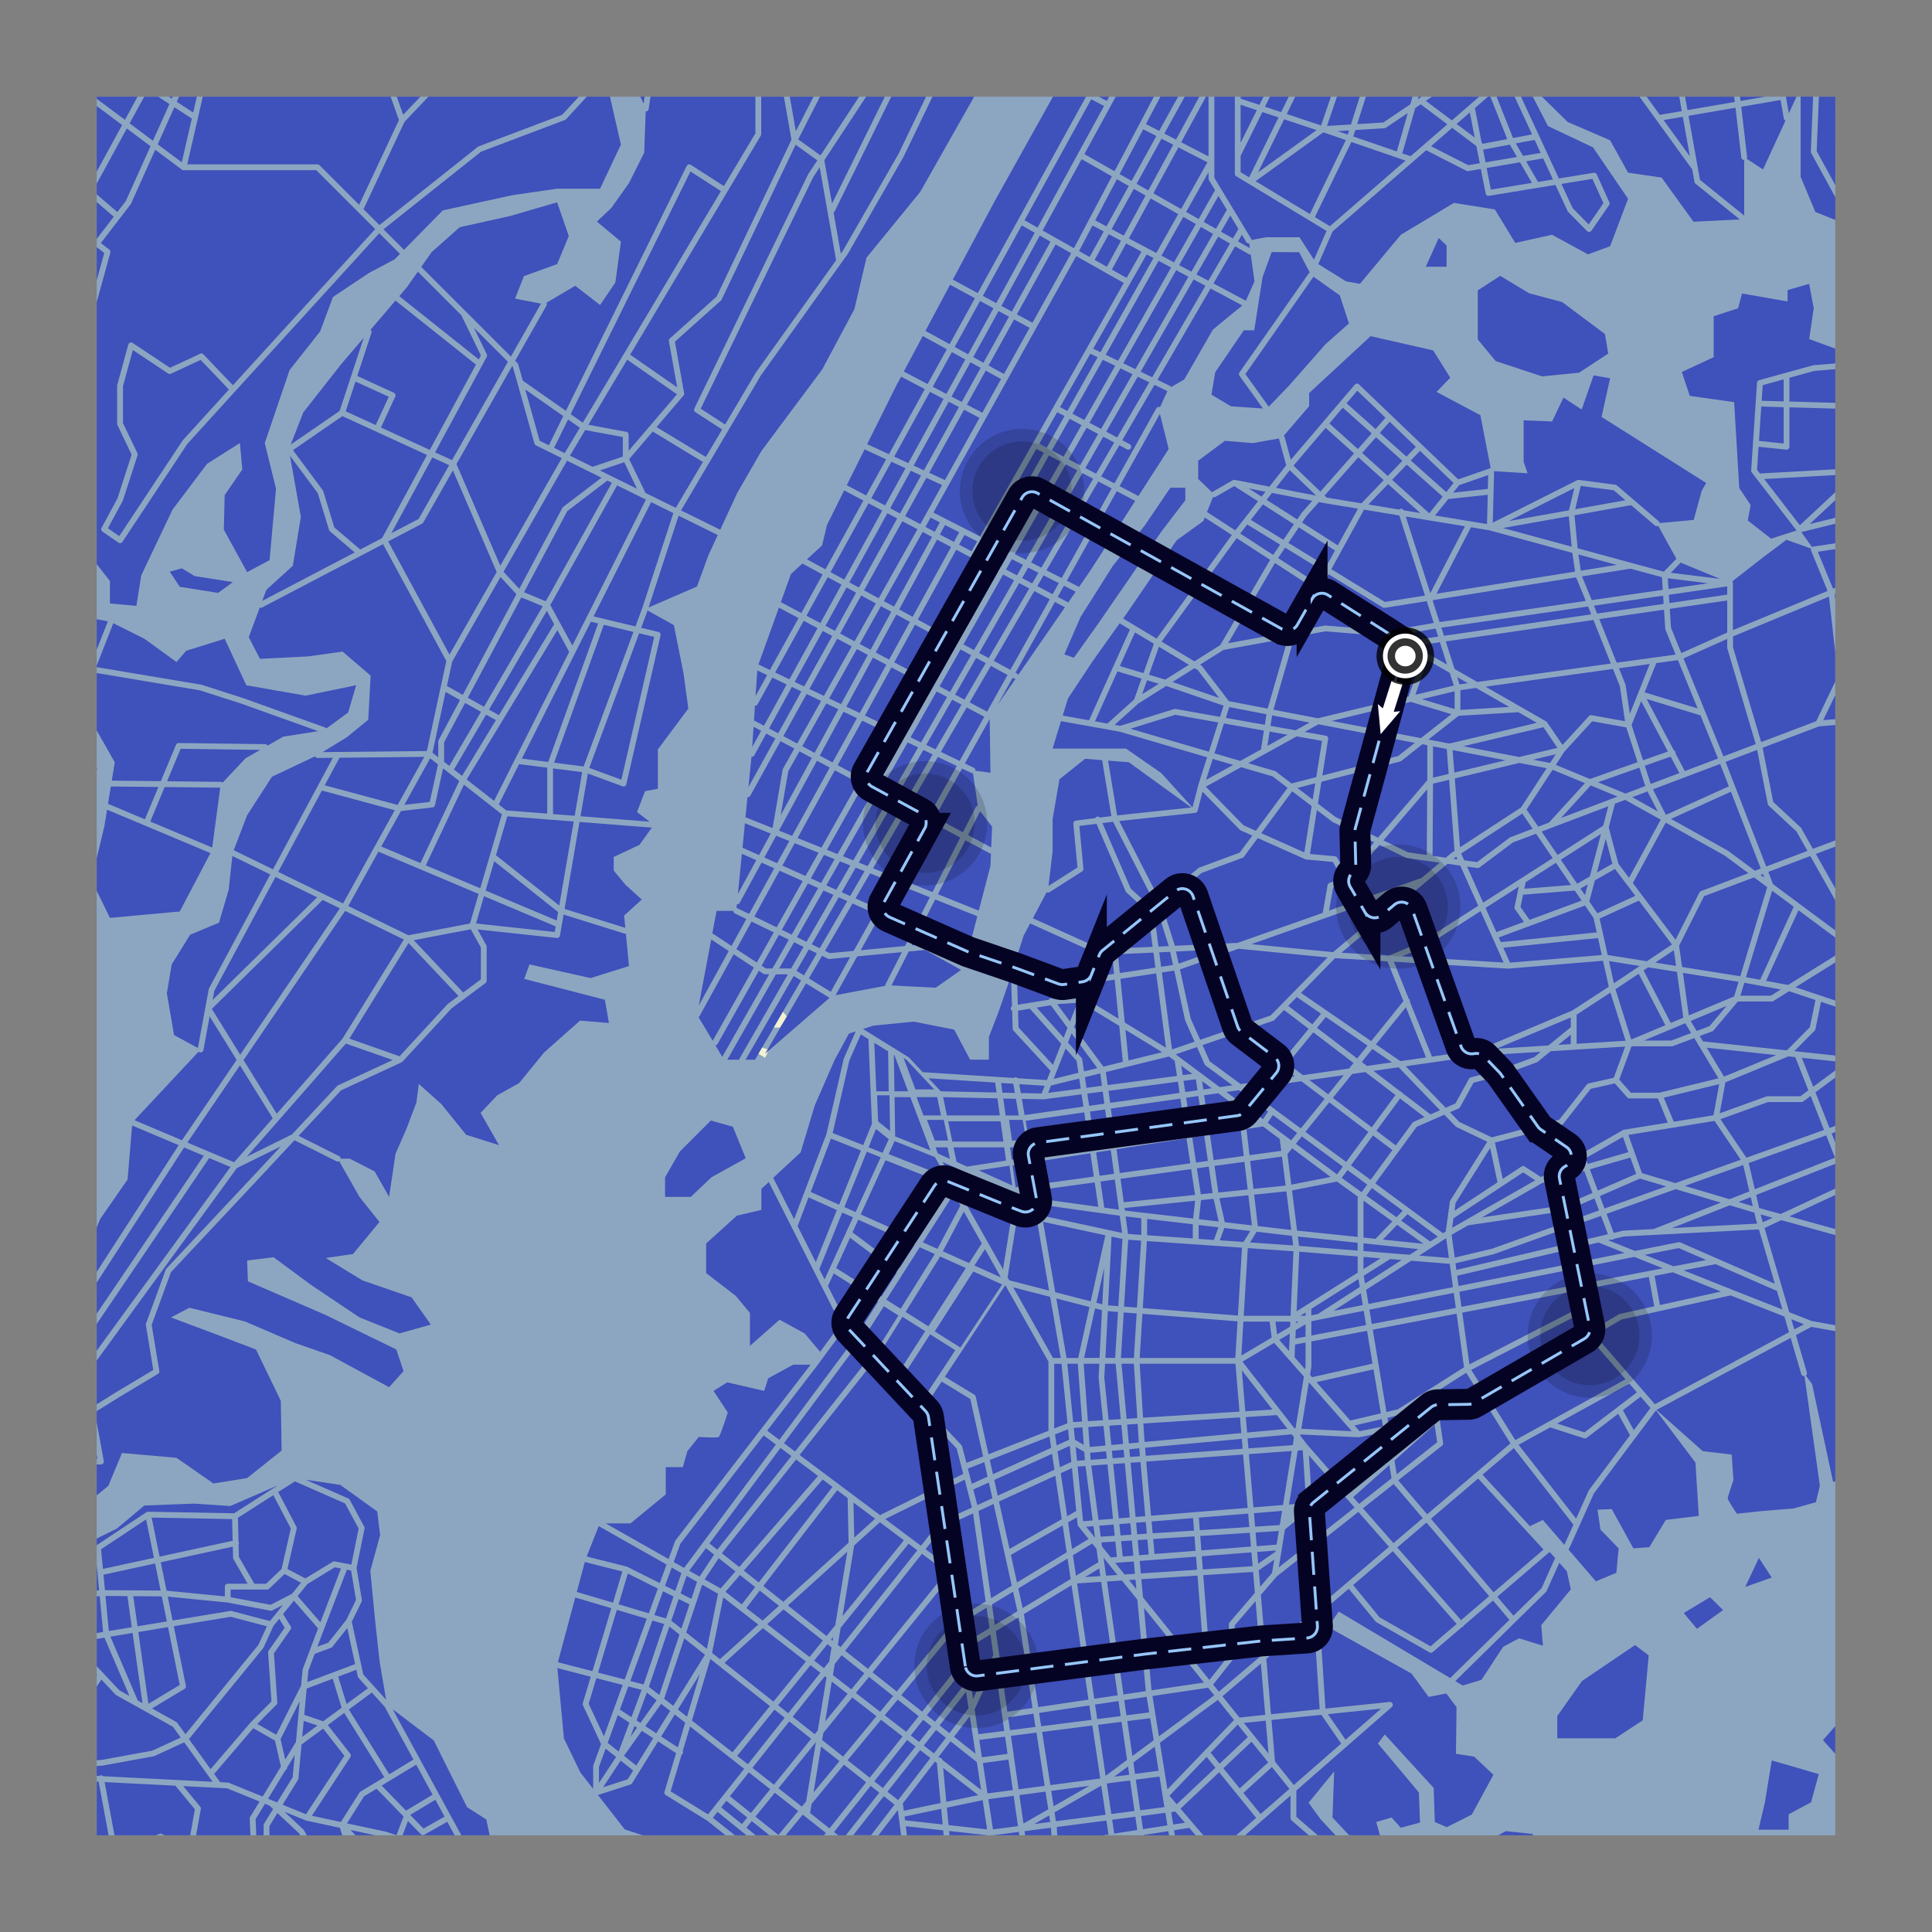 <svg xmlns="http://www.w3.org/2000/svg" viewBox="0 0 2000 2000"><rect x="0" y="0" width="2000" height="2000" fill="#808080" stroke="none"/><defs><style>.cls-1{fill:#96c6f9;opacity:0.54;}.cls-2{fill:#3f51ba;}.cls-3{fill:#f2f2d0;}.cls-4,.cls-9{opacity:0.8;}.cls-5{opacity:0.2;}.cls-6,.cls-7{fill:none;stroke-miterlimit:10;}.cls-6{stroke:#050324;stroke-width:32px;}.cls-7{stroke:#96c6f9;stroke-width:3px;stroke-dasharray:23.96 11.98;}.cls-8{fill:#fff;}</style></defs><g id="Layer_4" data-name="Layer 4"><rect class="cls-1" x="100.1" y="100.1" width="1799.79" height="1799.79"/><path class="cls-2" d="M303.27,466l30.85,41.44a3.2,3.2,0,0,1,.47.92L346.1,546l26.82,22.85L395.57,557l46.49-86-52.89-24.3h0L354.43,430.8ZM368,395l-10.13,30.78L388.94,440l13.51-29.28ZM405.1,552l28.25-14.79L465,481.57l-17.44-8ZM313.94,427l-13,33.22,50.64-34.81,25-75.81L353,377.22ZM514.17,592.17,468.83,486.94l-30.69,54a3,3,0,0,1-1.22,1.17l-35.05,18.35,63.44,117.18ZM369.83,389.22l37.86,17.33a3,3,0,0,1,1.47,4l-14.76,32,50.53,23.21,47.77-88.33-83.21-66.21-.08-.08-25.78,30.19a3,3,0,0,1,.9,3.22ZM435.18,100.1H410.72l6.68,18.72Zm-247,67.9,10.39-45.27L180.51,111l-17.27,38.41Zm140.5,2.16a3,3,0,0,1,2.12.88l41,41L413,124.28l-8.63-24.18H209.92l-16.07,70.06ZM208.57,708.83,252,722.78l84.51,30.29a3,3,0,0,1,1.41,1l22.49-16.49,8.3-28.23-52.31,10.79L255,709.4l-22.42-48.17L192.7,673.69l-10,11.62-33.21-24.08-32.19-16.09L100.1,689v1.64l108,18.09A3,3,0,0,1,208.57,708.83Zm67.17-98.26L271.49,622l95.69-50.1L341.53,550a3,3,0,0,1-.92-1.41L329,510.56l-28.81-38.7L311.45,535l-8.3,50.66Zm-87.53-22.24-12.52,3.44,10.44,15.71,39.67,6.26,15.31-11.13-39.67-6.27ZM450.4,468.27l17.54,8.06,57.84-101.81-35.2-35.2,13.33,27.37a3,3,0,0,1-.06,2.75ZM172.94,808.77l55.5.6a3,3,0,0,1,2,.82L254.15,785l15.2-8.73L187,775.15ZM421.07,297.49l-7.76,9.09,82.29,65.48,2.23-4.12L477.56,326.3l-45-45.05ZM114.73,814.11l-2.94,18.06a3.55,3.55,0,0,1,.69.19L150,848.13,164,814.68l-48.79-.52A3.26,3.26,0,0,1,114.73,814.11Zm63,184.28-5,29.9,7.47,43.18,24.63,13.43L216.1,1024a2.72,2.72,0,0,1,.31-.88l63.33-117.9-39.22-19.1-3.81,35-10,34.05-29.9,12.45Zm44.17,27.17-1.76,9.54L328.29,928.87l-43.14-21ZM228,815.37l-57.56-.62-14.89,35.7,64.13,26.93ZM127.13,518.3a2.91,2.91,0,0,1-.22.51L111.7,546.89,123.46,555,189,456.09a2.48,2.48,0,0,1,.28-.36L237,403.24l-29.3-30.67L177,386.88a3,3,0,0,1-2.93-.22l-36.53-24.34-10.22,37.47V438l14.93,31.11a3,3,0,0,1,.15,2.22ZM113.81,624.69l27.4,2.49,5-31.56,32.39-68.09,35.71-47.34,34.05-21.59L250.83,486l-18.27,26.57-.83,35.71,24.08,44,23.26-12.45,6.64-73.91L274.08,458.6,299.83,383l31.55-39.86,13.29-35.71L382,282.55l26.58-14.12,5.49-5.59h0l-21.42-21.42L243.33,405.21h0L193.89,459.6,126.77,560.91a3,3,0,0,1-1.93,1.29,3.66,3.66,0,0,1-.57,0,3,3,0,0,1-1.71-.53L106.07,550.3a3,3,0,0,1-.93-3.9l16.36-30.21,14.77-45.54L121.56,440a3,3,0,0,1-.29-1.29V399.38a3.06,3.06,0,0,1,.1-.79l11.42-41.86a3,3,0,0,1,1.85-2,3,3,0,0,1,2.71.32L176,380.73l31.18-14.52a3,3,0,0,1,3.44.65l30.49,31.93L388.42,237.16l-61-61H190.08a3.07,3.07,0,0,1-.67-.08,1.06,1.06,0,0,1-.19-.06L189,176a3,3,0,0,1-.75-.39h0L160.71,155l-25.17,56a2.39,2.39,0,0,1-.36.59l-30.76,40,8.73,6.78a3,3,0,0,1,1.06,3.17L100.1,312.89V584l13.71,17.44Zm5,164.43-3.09,19,50.76.54L182.21,771a2.94,2.94,0,0,1,2.81-1.84l89.48,1.18a3,3,0,0,1,2.55,1.51l16.13-9.27,36.16-5.67-79.23-28.4-43.17-13.86L100.1,696.72v60l.36.05ZM376.32,216.57,392.8,233,494.67,152a2.93,2.93,0,0,1,.81-.46L582,118.8l17.2-18.7H443.46l-24.73,26.05Zm-276.22,578v3.37l.36-2.44Zm0-585.41v38.19l17.67-23Zm58.21-63.44,17.11-38-11.57-7.55h-14.6L134.2,127.69Zm426.52-21.52L498,157l-101,80.36,21.25,21.24,40.12-40.79L530.69,202l46-6.64h44.48l21.59-45.68L631.42,100.1h-24L586,123.39A3,3,0,0,1,584.83,124.17ZM188.36,1180.38l56.6-83.13L217,1052.1,210.6,1087a3,3,0,0,1-2.95,2.46,2.62,2.62,0,0,1-.55-.05,3,3,0,0,1-1.5-.76l-66.36,71Zm370.32-724.1,9.51,4.68,14.91-30.23L543.75,403.2Zm-28.5-77.36L472.54,480.39,517.9,585.64l63.66-111.39-13.34-6.57h0l-13.39-6.61a3,3,0,0,1-1.56-1.88l-22.39-79.57Zm43.39,84.7,11,5.43,15.68-26.3-12.19-8.53ZM701,401l-8.57-47.88a3,3,0,0,1,1-2.77L741.83,307l77.5-162.25L811.5,100.1H788v38.74a3,3,0,0,1-.42,1.54L652.35,367.14ZM661.9,874.65l12.9-17.9-74.89-5.86-15.46,90,62.88,19.62-1.21-12.73,18.27-16.61-16.61-14.94-12.45-14.95V887.11Zm-50.53,137.86,39.74-12.46-3.18-33.39a2.89,2.89,0,0,1-.29,0,3.09,3.09,0,0,1-.89-.13l-63.33-19.76-3.73,21.74a3,3,0,0,1-3.28,2.48l-82.08-8.84,9.09,16.31a3,3,0,0,1,.38,1.46v35.34a3,3,0,0,1-1.21,2.41l-35.12,26.15L416.7,1099c-.05,0-.13.08-.18.13a3.19,3.19,0,0,1-.6.44c-.06,0-.11.09-.17.12L353,1128.74l-43.89,47.06,41.89,21a3,3,0,0,1,1.65,2.68h9.46l25.74,13.17L402.8,1239l6.65-44.65,11.62-26.58,10-26.57,2.49-19.1,23.25,20.76,25.75,31.87,34,10.74L497.47,1152l17.44-18.29,22.42-12.43,25.75-31.56L586.33,1069l14.12-12.46,29.89,2.49-4.15-24.08-83.54-21.59,5.48-15ZM158.68,1418.17,151,1371.69a3,3,0,0,1,.15-1.52l20.45-55.89a3,3,0,0,1,.63-1l95.57-101.92,23-24.68-45.57,22.5L100.1,1408.43v45.33l19.17-12Zm289-638.94,6,4.72V767.63a3,3,0,0,1,.36-1.41l22.14-41.56-14.93-8.37ZM190.61,1187.84,100.1,1327.78v32.14l110.84-163.49ZM576.73,273.41l12.09-29.06-12.09-34.88L528.2,223.58l-52.32,11.63L446.82,261,436,276.35a2.29,2.29,0,0,1,.41.28l92.48,92.47L560,314.33l-26.79-5.21,9.14-23.25ZM100.1,641v31.6l11.54-29.35Zm0-385.16v34.4l7.79-28.35Zm30.11-47.64,25.57-56.86L131.29,133,100.1,190.17v11l21.34,18.35ZM203.76,100.1H185.4L183,105.42l17,11.07ZM326.18,782.93l-44.62,21.14-25.75,39.86-13.88,36.24a1.84,1.84,0,0,1,.25.09l40.41,19.67,62-115.45-15.68.17A2.87,2.87,0,0,1,326.18,782.93ZM178.81,100.1h-4l3.06,2ZM418.57,833.17l26.31-3,8.52-38.82L445.28,785Zm-59.78-69.8-24.9,15.22,108-1.13,20.14-93.16-65.52-121L271.31,628.85a3,3,0,0,1-1.39.34,2.88,2.88,0,0,1-1-.21l-11.41,30.59L269.1,682l49.83-2.49,35.71-5,29.06,24.91-2.49,45.67ZM100.1,109.73v67.9l26.33-48.24Zm42.31-9.63H100.1v2.13l29.24,21.83ZM459.74,768.38v20.27l5.42,4.23,32.79-56-16.48-9.24Zm47.34,117.23h0L519.53,843,480.26,812.3,440.8,895.79l56.36,23.78ZM638.79,502.46,572.12,622l-2.5,4.27,22.88,42,14.83-29.43h0l61.33-121.66Zm-141,511.33v-33l-10.47-18.8-59,11.31,51.17,54.16ZM621,487,659.45,506,646.21,478.5ZM842.12,100.1H817.6l6.26,35.75ZM677.24,659.3l-15.6-3.74L610,794.93l33.25,12.23Zm23.57-251.12-51.55-35.87-40.19,67.41L648.31,447a3,3,0,0,1,2.46,2.95v16.73ZM593.89,850.42l-68.7-5.36-11.77,40.26,65.52,52.09ZM575.23,959,501,927.72,492.78,956l81.47,8.77Zm2.55-14.86L511.6,891.55l-8.87,30.37,73.54,31Zm271.6-783.23,40-60.84H848.86L826.3,144.28ZM602.68,799.29l-30.18-3.82v47.26l22.41,1.75Zm53.07-145.14-30.66-7.34-51.5,142.74,30.59,3.88Zm41.3-123-23-11.34L614.45,638.09l43.4,10.39,7-19ZM862.87,219.84l7.54,42.73,2.26-3.16,57.5-100.17,28.46-59.14h-36L864.17,218.53A3,3,0,0,1,862.87,219.84ZM782.4,385.72l.14-.21,83-116.09-17-96.25-6.67,10.14L725.37,423.08l25.25,16.34Zm-34.84,58.87-27.68-17.91a3,3,0,0,1-1.07-3.83L836.53,180.51a2.17,2.17,0,0,1,.19-.33L846.08,166l-22.47-16.21L747,310.16a3,3,0,0,1-.71.95l-47.62,42.6,9.55,53.37h0a4.4,4.4,0,0,1,0,.62c0,.07,0,.13,0,.2s0,.28-.07.42,0,.15-.07.23-.09.24-.14.36l-.13.23c0,.06-.06.12-.1.18s-.07.06-.09.1a1.7,1.7,0,0,1-.1.14L679.69,442.1l51,30.94ZM965.3,100.1l-29.77,61.84a1.14,1.14,0,0,1-.1.19l-57.62,100.4a2.13,2.13,0,0,1-.16.25l-6.49,9.07h0l-83.65,117-53.17,89.84h0L705,528.39l40.59,20,17.68-38.3,24.91-43.18,63.11-84.71,33.22-62.28,12.46-53.15,55.64-68.1,55.81-98.57Zm-104,110.72L915.94,100.1H896.62l-43.29,65.76ZM321.42,1329.74l50.66,34,41.52,16.61,32.39-9.14L426.05,1343l-50.65-17.44-38.2-23.26,28.23-4.15L392.84,1265,372.08,1239l-20.94-36.94a3,3,0,0,1-2.83.07l-43.47-21.78-32.68,35.06L177,1316.92l-20,54.57,7.91,47.71a3,3,0,0,1-1.42,3.07l-41.12,24.66-22.3,13.9v11.26l7.34,40.39a3,3,0,0,1-3,3.54H100.1v32l12.05-9.89,14.11-34,56.47,5,38.2,26.57,34.88-5.62,35.71-28.43-.83-51.49L265,1397l-34.88-13.28-53.15-19.93,19.1-10,57.3,14.12,52.32,22.42,35.71,12.46L402.8,1436l14.95-16.61L410.28,1397l-73.08-35.7-80.56-34.88-.83-21.59,27.41-3.33ZM349,1124.21a3,3,0,0,1,.93-.67l56.58-26.22-48.48-17-51.6,59-51,58.13,46.91-23.16Zm378.65-646-51.92-31.48-24.42,28.54,16.88,35,31.35,15.45ZM100.1,1505.7V1510h.79ZM697.61,647.11,670.37,632l-6.63,17.91,17.79,4.26a3,3,0,0,1,2.23,3.59L648.37,811.83a3,3,0,0,1-2.93,2.33,2.81,2.81,0,0,1-1-.19l-35.89-13.2L600.93,845l71.51,5.59-13-9.93,8.3-21.6L681,816.52V775.83l31.56-42.35-5-36.54Zm4.88-113.24-31.09,95,50.11-21.66,11.81-32.39,9.7-21s0,0-.07,0ZM619.21,645.41l-7.54-1.81L540.22,785.33l27.26,3.45Zm-370.55,446.4L351.82,940.32,334,931.66,219.3,1044.36Zm-62.6-148.23,31.81-60.45-67.39-28.3h0l-39.65-16.65L108,855.55l-7.89,33v33.63l13.71,28Zm101.93-41,67.15,32.69,53.49-96.53-75.4-20.37ZM486.52,956l8.94-30.61L391.73,881.6l-31.18,56.29L422.8,968.2ZM336.15,812.91l75.48,20.39,27.6-49.8-87.77.91Zm230.34,29.35V794.71L537.35,791l-21.07,41.8,7.84,6.13Zm-53.13-96.77-10.17-5.71-33.25,56.83,8.39,6.56Zm-63.07,88a3,3,0,0,1-2.59,2.34L415,839.62l-20.33,36.7,40.6,17.13,40.15-84.94-16.76-13.09Zm217-733.42h-4.38l3.33,7.21Zm-132.7,515-16.48-17.72-50,87.55-5.46,25.21,16.43,9.21Zm27.25,12.54-22.22-9.2L484.29,722.3,501,731.66Zm82.92-175.2-39-7.23L590,471.71l23.4,11.54,31.36-10.6Zm-508,712.69L132.08,1221l-28.24,40.69-3.74,9v46L185,1185.47Zm79.8,33.67L100.1,1370.63v27.59l138.46-190.14ZM617.89,229.4l24.91,20.76L637,292.51l-15.78,23.25-25.74-19.93-29.82,17.58a3,3,0,0,1,0,3L533.26,373.5l2.42,2.43a2.91,2.91,0,0,1,.77,1.31l4.74,16.83,44.6,31.21L710.84,171.84a3,3,0,0,1,4.32-1.2l34.23,22L782,138V100.1H673.37l-1.85,12.64a3,3,0,0,1-3,2.57h-.11L666.88,158l-15.77,31.56-18.27,25.74ZM589.21,674.81,577,652.3,483.1,806.9l28.35,22.15Zm-287.29,460.5L354.69,1075l63.4-102.4L357.28,943,252.12,1097.4l34.36,55.52Zm-85.28,57,25.74,10.86,39.95-45.53-33.91-54.8L194,1182.76l22.63,9.55ZM628.71,497.49l-41.48,31.62-44.77,84,22.44,9.28,2-3.42L633.39,499.8ZM506.22,734.6l10.26,5.75,57.16-94.15-7.56-13.9ZM714.74,177.51l-124,251.26,12.59,8.81L746.31,197.82ZM521.23,591.93l16.35,17.58,44.65-83.81a3.11,3.11,0,0,1,.83-1l39.63-30.2L587,476.91Zm-58,447.65a2.93,2.93,0,0,1,.42-.37l11-8.18-51.75-54.79-61.26,98.94,52,18.27Z"/><polygon class="cls-3" points="782.17 1089.12 792.06 1095.01 796.06 1086.77 785.47 1083.24 782.17 1089.12"/><polygon class="cls-3" points="814.9 1052.63 809.48 1046.17 798.4 1056.39 798.4 1063.69 807.36 1063.69 814.9 1052.63"/><path class="cls-2" d="M1236.64,1078.33l-9.66-21.68a3,3,0,0,1-.19-.58l-11.25-51.29-12.76,1.94,10.49,79.65Zm24.51-330.47-44.53-7.92L1170.2,754.4l81.28,23.77Zm-61.12,238,2,14.95,12.25-1.87-3-13.6Zm76.58-194.05-21.19-6.19-7,21.76Zm-82.06,152.42,4.69,35.65,10.66-.49-12-37.92Zm92.74-89.89,12.77,5.71,32.84-44.53-15.41-11.75-32.77-9.58-36.5,20.2Zm-11.51,269.16-27.7-20.41a3,3,0,0,1-1-1.19l-8-18-22,7.55,45.58,33.95Zm-38.66,113.46-4.06-26.7-73.1,10.06,3.33,24.25Zm-16-105.6-1.76-11.61-71.82,9.49,1.7,12.45Zm319-619.15-40.94,4.44-13.61,17,53.77,8.86ZM1162,1282.57l-11.33-2.44-3.6,71.13,10.63.84Zm-15.23,74.7-2.45,48.46h10.11v-.14a2.34,2.34,0,0,1,0-.46l2.91-47Zm11.54-105-4.28-31.22-14.86,2.05,4,27.07Zm-5.09-37.17-3.36-24.5-15.18,2.36,3.6,24.2Zm-19.42-28.08,15.25-2.38-1.18-8.56-15.39,2.11ZM1352.1,534.71l-4.2,6.22,37,23.64,20.89-38-34.31-5.65h-.08l-6.07-1.17ZM1382,569.85l-37.45-23.94L1333.71,562l39.37,24.1Zm-58.92,7.87,40.26,26.09,6.85-12.48-39.83-24.39ZM1371.19,513l2.17,2.09,36,5.94,23.09-24-26.34-23.68Zm122.22,1.08L1456.24,481l-15.14,15.74,38.5,34.62ZM1153.86,750.37l5.76,1L1215.53,734a3.09,3.09,0,0,1,1.42-.09l46,8.19,3.71-11.64-59.46-20.31-28.8,18.12Zm256.23-281.49,26.54,23.86L1451.75,477l-27.37-24.37ZM1159.26,689.51l24.46,7.29,10.76-30.4-19.55-11.72Zm-25.74,57.21,12.85,2.3,27.68-24.9,7.66-21.65L1156.77,695Zm150.3-194.43L1318,574.46l7.18-10.66-34.08-20.86Zm-82.34,31.36-34.09,49.94-4.77,6.7,34.7,20.81,41.1-56.65-36.73-20.65Zm45.76,18.86L1288,625.43l26.84-45.9-34.64-22.44Zm-44.75,61.69,34,20.41,26.67-16.78L1285,630.61l-41.26-23.2Zm134.93,615.16-36.53-4.26-6.82,11.06,44.6,3.1Zm-185.23,292.88-5.77-56.28-16.72,1.22,7.48,56.28Zm-20.22,7.67-7.53.61,9.12,11.35Zm31.89-71.24-.72-7.92-12.13,1.11.79,7.69Zm13.47-40.67-3.53-56.26H1161l5.24,57Zm-77.26,111.12-53.62,30.48,6.34,28.55,51.41-31.23Zm8.23,55.47-3.15-21.22-51,31,4.52,20.32Zm18.58-41.45-10.68-13.28a2.22,2.22,0,0,1-.21-.37,1.13,1.13,0,0,1-.16-.26,2.87,2.87,0,0,1-.27-1v0h0l-.75-7.47-9.13,5.19,4.1,27.6Zm52-99.88L1177.7,1474l-10.92.69,1.79,19.53Zm106.11-9.75-1.37-16.21-100,6.31,1.2,19.1Zm9.28-209.18-26.88-3.14-4.6,12.79,24.49,1.7Zm-107,10.41L1183,1354.1l98.48,7.77,4.21-70.28Zm-7.22,222.75-.73-8.24-10.24,1,.74,8Zm-19.86-38.41-5.27-57.34h-11l-.74,14.5,4.47,43.63Zm122.91-7.77-4.2-49.57h-99.12l3.5,55.88Zm12-323.59-12.46-9.18-13.14,1.89,19.6,14.6Zm-174.82,427.79.93,9.24,9.94-.8-7.48-56.33-8.12.59,4.73,47.29Zm25.5-55.52-.78-7.58-16.48,1.51.53,7.28Zm-1.39-13.56-2.07-20.21-15.77,1,1.53,20.71Zm-35.36,17-1.67-16.68-12.62,5.71,2.44,16.41Zm5.09,50.77-4.45-44.45-11.58,5.31,6.61,44.5Zm-7.39-73.76-1.09-10.84-13.5,5.29,1.68,11.39Zm13.39-18.84-4.4-59.87h-10.84l6.06,60.45Zm1.78,24.15-1.34-18.16-9,.57,1.23,12.3Zm-29.49,31.91-58.25,26.71,10.9,49.08,54-30.71Zm48.34-171.35-7.14-1.84-11.35,51.25h16Zm1,113.92-4.47-43.61a3.53,3.53,0,0,1,0-.46l.73-14.43h-16.2l4.36,59.49Zm1.28-158-8.07,36.41,6.15,1.58Zm89.15-107.93-3.93-25.85-72.45,11.28,3.37,24.61Zm179.27,76.81,12.47,1.31,17.44-18-29.91-21.52Zm39.07-17.5,30.06,21.63,7.88-5.09L1457,1256.94Zm-4.23,4.36-14.77,15.24,42.07,4.4Zm22.84,31.8,30.77,2.48-2.83-20.51Zm-52.62-128L1376,1141.14l-24.64,30.56,42.23,31.11Zm4.79,3.62-22.83,31,20.39,15,22.56-30.81Zm-6.88,62.25,31.17,22.43,6.5-6.71-31.94-23.54Zm251-216.17-6-26.89-97.89,8.14h-.43l-75.78-4.59,31.8,90.68,13.65-2,96.87-40.73Zm1.7,6.06-35,22.88v30.12l50.7-3.14Zm-72.2,61.32-56.47,3.5,14.82,14.87,35-12.9Zm-223.64,48.68-24.1-18.23-33,4.74-10.34,12.61,14,10.32a3.16,3.16,0,0,1,.84.38,3.05,3.05,0,0,1,.85.87l27.06,19.93Zm135.54,107.77-1.12,8,44.52-29.35-7.6-35.53Zm-2.22,15.94-1.36,9.79,14-8,0,0,72.07-41.17-12.59-8.17Zm2.09-95.32-11.52-12-28.65,12.58L1448,1191.79h0L1423.68,1225l70.15,51.69,2.77-1.79,4.32-31a2.81,2.81,0,0,1,.43-1.18l38.28-60.8-32.11-15.3A3.17,3.17,0,0,1,1506.65,1165.9Zm18.69-45.08-13.94,25.3a3,3,0,0,1-1.42,1.3l-9,3.94,9.61,10,33.68,16,43.36-11.37-36.44-51.9Zm-270.12,114.23-4-27.33L1239,1209.4l4.08,26.9Zm-4.86-33.28-3.82-26.19-12.37,1.93,3.94,26Zm204.85-667.06,25.4,79.26,35.84-69.18Zm-210.83,584.47,1.25,8.61,8.64-1.24Zm39.26,44.55-.73-6.19-32.29,4.44,1,6.74Zm3.86,32.94-3.16-27-31.86,5,3.83,26.3Zm.69,6-31,4.27,4,27.54,30.35-3.13Zm42.64,24.63-3.8-30-32.88,4.52,3.38,28.88Zm-69.53,43.21-20.52-2.39v14.36l15.81,1.1Zm34.61-2-3.66-31.19-29.93,3.08,5.55,24.83Zm40.73,4.75-5.06-40-33.35,3.44,3.81,32.52Zm6.13-100.4-25.17-18.55-5.35,8,17.11,12.75,0,0,7.24,5.39ZM1256.3,1241l-13,1.34-2.19,19.75,20.46,2.39Zm27.66-89.65,1.36-1.65-24.22-18-14.6,2.1,3.26,22.3Zm575.75-290.62-28.81-26.82a3,3,0,0,1-.9-1.61l-11-56-32.68,12.4L1828.38,897l42.7-16.13ZM1794,658.8v11.27l29.16,98.15,57-21.63,19.67-41V675.36l-6.48-57.7Zm-82.88,158.33,13.44,26.4L1789.68,814l-9-23.18Zm164.7-250.76a3,3,0,0,1,1.3-.53l22.75-3.41V542.17l-35.15,8.66Zm21.74,43.06,2.31-.95v-40l-18.07,2.7ZM1760.3,740.52l-55.74-16.92,28.12,53a3,3,0,0,1,1.83,3.44l9.63,18.16,34.36-13-.12-.3Zm-45.68-54.09-12.1,30.27,54.86,16.66-20.39-50Zm-42.32,337.65,16.37,52L1724,1061.3,1696.38,1008Zm-35.91-433.29,37.32-6L1634,574Zm-152.78,30.45-.41.8,7,21.91,151.41-21.86-10.06-24.45Zm304.41.4-59.47,8.63,1.27,19.58,10.68,26.2L1788,654.84Zm-66.37-5-71.58,10.33,3.27,8.19,68.86-10ZM1899.9,536V517.76l-26.54,24.76Zm-212.08,52.68-50.16,8,10.1,24.54,73.5-10.61-.85-13.08Zm212.08,447.07V996.3L1858.67,1022Zm0-116V876.41L1879.75,884Zm0-298.24V615l-.7.29Zm-100.16,394.84-57.61-9.22,6.13,44,46.88-19.62Zm-12.43,25-37.13,15.54,6.24,10.39,13.23-5Zm-36.61,28.08-6.11-10.2-42.84,17.93h28.33ZM1764,927.73,1738.2,979l3.06,22,60.24,9.63,27.93-92.25-13.63-10.12Zm37.62,103h31.56l10.28-6.4-37.78-7Zm26.59-15.33,22.82,4.22,48.84-30.42V970.56l-38.09-28.25Zm71.66-270.91v-25l-12.5,26Zm-65.35,177.58-27.09,89.49,14.69,2.72,34.73-75.65Zm-9.88-148,11,56.08,28.45,26.47a3.29,3.29,0,0,1,.57.72l12,21.38L1899.9,870V750.54l-16.81,1.39Zm5.89,128.52,4.94,12.71,26.89,20,0,0,37.48,27.8V932l-25.83-45.81Zm-707.47,609-.63-8.63-8.92-5.17,1.44,14.39Zm498.24-240.07-75.11,26.86-.32.1-39.18,9.29.94,6.85,116.8-27.51Zm94.89-134.44h-29.43a3,3,0,0,1-2.25-1l-12.86-14.55-25,5.65-28.47,36.35a2.94,2.94,0,0,1-1.6,1l-16.8,4.41,38,25.07,42.36-24.2s0,0,.07,0a2.57,2.57,0,0,1,.41-.19,2.7,2.7,0,0,1,.49-.12l0,0h.07l45.31-7.37Zm-364.73,221.6-5.33,3.37h5.33ZM1640,1212.14l-23.11,6.67,5.51,27.47,26.14-11.37Zm-234.55,88.5-60.46-4.88-2.75,61.72,63.21-40Zm99.44,37.75-87.27,17.38,2.46,14.81,87-16.62Zm-84.07,73.26-5.65-34-57.66,11v25.85a2.59,2.59,0,0,1,0,.48l-1.34,8.26,2.11,2.4ZM1641.44,1199l2.21,5.88,42-12.14-5.63-15.81Zm91.26-37.79,41.08-6.69,5.93-32.22-57.37,14ZM1877.06,1125l22.84-16.93v-9.33l-34.66-3.7Zm-68.5-962.66a3,3,0,0,1-.48,2l17,11.06,23.23-50.5a3,3,0,0,1-1.72-2.18l-3.33-19.2-40.73,7Zm69,156.8-4.71-25.32-22.37,6.48v11.77l-47.12-8.24-4.12,15.31L1774,327.37v42.4l-33,15.31,8.25,24.73,45.93,6.48,5.3,88.92,11.78,17.67-3,15.9,24.15,18.84,26.4-8.45L1818,495v0l-4.59-5.94a3,3,0,0,1-.62-2l6.07-90.83a3,3,0,0,1,2.2-2.69l55.71-15.36a2.45,2.45,0,0,1,.54-.1l22.56-1.88v-15.3l-27-9.92Zm-38.75,773.08-72.07-7.7,18,30Zm12.52,1.34-65.2,26.85-5.91,32.1,48.37-17.49a3,3,0,0,1,1-.18h34.15l8.27-6.13-13.56-34.39Zm-701.43,518.69,6.31-.48-1.64-16-14.33.93.55,4.18Zm19.64-41.4-5.16-56.18-12,.88,5.77,56.23Zm1.65,17.87-1.1-11.88-11.33.91,1.2,11.69Zm2,21.74-1.44-15.76-11.17.72,1.63,15.89ZM1827.42,100.1h-26.14l.51,4.41ZM1139.08,1631.56l-1.15-7.9-14.75,8.94Zm14.91-41.75-1.19-11.59-14.83,1.2,1.5,11.33Zm251.44-309.35v-39.77a3,3,0,0,1,.55-1.72l-22-15.8-46.5,9.17,5.26,41.57Zm-63.68,87.65-.07,1.6,2.71-1.6Zm9.74,2.77-10.13,6-.39,8.82,10.52-2Zm0,43.39v-24.46l-10.8,2.06-.59,13.17,10.88,12.37ZM1185.6,1569.54l-5-56.07-10.21.75,5.15,56.13Zm100.8-69.79-.87-10.25-100.19,9.2.74,8.35Zm27.92-131.64h-27.18l-2.1,35.16,31.35-18.58ZM1460.25,161.69l38.06-33L1470.72,108l-5.62,3.78-13.48,47Zm206.54-16.48,18.61,33.54,34.7,5.07,33,45.7,48-2.32-45.93-37.08a3,3,0,0,1-1.07-1.8l-2.31-12.95-54.6-75.27h-101l26.67,26.18Zm-70.33,244.44,38.28-3.87L1664.86,366l-3.45-20.22-44.3-33.12-34-9L1553,285.55l-23.22,15.06v50.76l18.49,22.36ZM1324,453.91l-27.1,4.78-28.85-2.36-27.68,20.61v18.85l14.34,13.82a3.07,3.07,0,0,1,.65-.53l20.89-12,.08,0a2.84,2.84,0,0,1,.87-.31l.14,0a3,3,0,0,1,.95,0h0l35.87,7,17.3-22.11-7.45-27.41A2.51,2.51,0,0,1,1324,453.91Zm283.58-268.14L1597.5,164l-17.67,3,12.34,21.36ZM1586,139.17,1567.9,100.1h-18.62l17,42.8Zm209.85-33.64-.63-5.43h-50.84l2.48,13.86ZM1538.93,173.9l4.39,22.41,42.51-7L1573.51,168Zm30.23-25.43,7.47,12.94,18.25-3.1-6.26-13.52Zm-427,303.6-18.63,32.44,11.12,5.86,18.79-32.28Zm3-5.21,11.31,6,33.27-57.14L1177.78,390Zm-24.61,42.86-17.79,31,10.91,5.74,18-30.86ZM1261,245.09l-22.4,39,12.28,6.56,22.45-38.56Zm-80.21,139.67,11.94,5.78,55.13-94.7-12.25-6.54Zm39.82-110.28,12.69,6.78,22.48-39.14-12.67-7.2ZM1286,316.21l-32.84-17.54-55,94.5,13,6.29a2.93,2.93,0,0,1,1.29,1.19l13.48-7.8,29.62-51.62Zm473.79-130.06,45.79,37V165.67h0a3,3,0,0,1-3-2.65l-6-51.51-48.63,8.36Zm-10.46-24.36-7.31-40.9-19.88,3.42ZM1531.24,100.1h-48.87l-6.38,4.31,27,20.23Zm-23.37,28.23,18.78,14.09-5.09-26ZM1741,115l-2.66-14.87h-33.72l13.62,18.79Zm-205.74,39.92,2.57,13.11,32.53-5.52-7.41-12.82Zm324.45-54.79h-10.94l3,17.25Zm-378.31,51.24L1519.92,171l11.94-2-3.49-17.79-25.14-18.87ZM1137,1617.2l-.75-5.21-1.15-8.64-4.42-5.49-20,12.13,3.15,21.22ZM1432,126.8,1459.93,108l2.26-7.88h-48.26l-9,28.37Zm101.82,21,1.33,1L1560.3,144l-17.49-43.94h-2.41l-13.61,11.81Zm-65.38-47.7-.76,2.66,3.94-2.66Zm-33.76,32.14a3,3,0,0,1-1.49.51L1403,134.61l-2.12,6.67,45.09,15.49L1457.35,117ZM1849.33,558.8l-23.56,17.67-32.38,25.24,0,0,.12.18a3.79,3.79,0,0,1,.2.34l.09.22c0,.12.08.23.11.35a2.38,2.38,0,0,1,0,.26c0,.12,0,.23,0,.35s0,.08,0,.12V652.3l98-40.57L1874.82,570a3,3,0,0,1,0-2.15ZM1739,583.27l-9.39,9.67,51,6.3-41-16.92A3,3,0,0,1,1739,583.27Zm-278.6-106.58,36.76,32.73,7.58-9.46L1470,466.72Zm80.17,15.12-30,10.43-6.21,7.75,35.8-3.88Zm187.58,132.45,59.86-8.69V607l-60.41,8.73ZM1788,670.5v-9.08l-45.25,20.19,41.19,101,.15.39,33.45-12.69-29.41-99A2.8,2.8,0,0,1,1788,670.5Zm64.4-279.43v24.6L1899.9,417V382.17L1878.12,384Zm-514.73,797.62-4.92,6.1,4,31.57,40.72-8Zm525.55-644.94,36.66-34.2V491.79l-73.58,4.11Zm-568.37-5.58,33.72,20.65,10.89-16.14-32.09-20.51ZM1339,482.05l27.9,26.82,34.8-39.5-29.41-26.44Zm-27.84,35.37,31.73,20.28,4.39-6.51a3.55,3.55,0,0,1,.23-.31l11-12.49-41.78-8.1Zm82.8-99.95,30,26.68,10.31-11.71-29.22-28Zm34.44,30.67,27.57,24.55,9.75-10.13-27.15-26Zm-52.21-9.79,29.48,26.51,14.28-16.21L1390,422ZM1120.53,1717l-11.27-76-49.32,29.88,8.18,52.84Zm259.79-359.93,30.4-6.06-2-12.25Zm-22.83,25.47,56.67-10.83-2.45-14.77-54.22,10.8Zm81.6-79.19-27.33,17.28,1.35,8.12,37.86-24.44Zm-49-95.7-42.45-31.27-6.15,7.63,42.63,31.75Zm114,124.78-3.33-24.1-39.91-3.22-46.63,30.1,2.44,14.63Zm-88.76-106.19-20.4-15-6,8.1,20.58,14.81Zm204.85,39.37-2.35-11.7-98,14.55-17.13,9.78,3.26,23.6,38.46-9.12Zm111.54-182.67a3,3,0,0,1-1.06.19h-41.73l-12.7,34.46,12,13.53h29.71l61-14.84-25-41.65Zm147.66-47.73-27.29-9.11-16.4,10.21a3,3,0,0,1-1.58.45H1799l-25.26,30a2.94,2.94,0,0,1-1.24.88l-12.94,4.85,3.34,5.56,86.91,9.28,23.76-24Zm-.06,30.22a3,3,0,0,1-.81,1.51l-21,21.21,42.45,4.53v-30.49l0,0a3,3,0,0,1,0-2v-18.13l-14.83-5Zm-274.12,22.77-13.57,11.07a3.19,3.19,0,0,1-.86.49l-33.56,12.39,36.66,52.24,20.32-5.33,28.5-36.39a3,3,0,0,1,1.7-1.08l26.15-5.92,11.88-32.26Zm-8.92,136.57-62.12,35.49,82.49-12.25-5.53-27.52Zm-48.73-42,8.06,37.65,19.47-12.84a3,3,0,0,1,3.29,0l16.84,10.93,13.93-8a3,3,0,0,1,4.84-2.76l18.06-10.32-40-26.36ZM1320.85,505l41.69,8.08-27.4-26.34Zm-241.08,759.83,12.59,72.82,36.76,9.48,15.16-68.36Zm79.37-6.31L1076.7,1247l2,11.41,82.91,17.91Zm-60.26,153.24h-7.57v67l13.74-5.38Zm17.25-6,11.69-52.75-34.34-8.86,10.65,61.61ZM1132.31,1218l-3.58-24.1-59.61,9.28,4,23Zm4.66,31.33L1133.2,1224l-59.08,8.13,1.5,8.71ZM1306,514.17l4-5.16-17.41-3.38ZM1054.12,1249l18.06,7.15-1.83-10.61-17.82-8Zm37.4,272.47-2.44-16.45-59.84,27,3.62,16.29Zm-61.62,202.69-2.21,4.79,2.84-.36Zm24.49-49.89-23.54,14.27,3.54,24.65v0l2.1,14.6,25.68-3.31Zm-30.05,11.19-3-21.16-26,15.81,3.21,21Zm23-44-18.76-84.5-15.64,7.17,13,90.35Zm1.38,6.2-21.87,13.29,3,21.16,23.34-14.14Zm49.63-901.16-8.73,28.44h76l36.51,25.33,32.25,35.52h.11l5.92-22.88,0-.09s0,0,0-.07l9.19-28.83-90.53-26.48-60.39-10.83C1098.61,746.56,1098.5,746.51,1098.38,746.48Zm72.15,173.32L1191.46,939l4.21-3.45-43.43-84.85-11,1.38Zm-11.4-274.63-28.25,39.65-25.33,38.28-5.4,17.63,27.27,4.89,42.32-94-10.42-6.25Zm86.58-105.8-27.68,20-13.17,19.3L1242,599.55l33.17-45.73-28-18.11Zm-52.49,440.75-4.14-31.44-40.91,33.51Zm65.18-465.83a3,3,0,0,1-2.62.17l-6.32,15.63a2.45,2.45,0,0,1,.51.26L1278.76,549l23.55-30.08L1277.7,503.2Zm-190.3,683,59.74-9.3-1.33-8.93-60.13,8.27Zm60.27-46.57,3.21,21.58,15.46-2.13-3-21.71Zm28.93-162.93,1.94,19.49,36.82-5.6-2-15.57Zm-10.63,135.47,71.73-9.48-2.38-15.71-5.91-4.4-65.29,16.1Zm-77.56,115.16-.95-5.5-8.62,1.18Zm134-149.2-38-23.2,3.17,31.78Zm3.91-4.65-10.13-76.93-37,5.62,4.52,45.27Zm75.1-102.44-22.72,8,24.23,72,31.74-10.92,59-60.1Zm53.12,398.42-10.93,6.47,10.12,11.52Zm3.79-85.23-47.28-3.3-4.2,70.09H1336Zm28.58-1165.44,10.12-29.77h-36.9L1332,118Zm-65.2,48.45,60.57-43.66-33.62-11.21ZM1338.24,1496l1.33-8.2-2.36-3-45.7,4.2.88,10.36Zm-164.44-90.24,2.86-46.11-13.37-1-2.89,46.7,0,.46Zm161.94-37.62h-15.37l1.66,13.24,13.47-8Zm-46.09,98.81,1.35,16,41.82-3.84-11.1-14.22ZM1195.11,398.37l-33.38,57.35,7.71,4.11a3,3,0,0,1-2.82,5.3l-7.91-4.22-18.79,32.26,13.75,7.25L1197,422.7a3,3,0,0,1,3.87-1.25l7.65-16.57-.06,0ZM1089.65,881.51l-4.25,35.61,30-19.08-4.28-45.32a3,3,0,0,1,2.62-3.26l20-2.53a2.94,2.94,0,0,1,1.44-1.34,3,3,0,0,1,3.4.73l11.9-1.5-9.43-57.19a2.9,2.9,0,0,1,0-.72l-17.81-1.39-26.5,21.2L1089.65,848Zm53.6,261-1.72-12.51-15.93,2.11,1.88,12.67Zm-125.57,593.82-13.57,1.75,3.17,20.77Zm271.46-275.38,28.1-1.78-31.7-40.61Zm-260.81,252.31-3.06-21.31-25.81,15.64,3.75,24.55,17.44-2.25Zm94.74-598.13,1.64,11,16-2.12L1139,1111.2ZM1396.53,135l-11.83.73,10.46,3.59ZM994.06,867,964.8,851.29,932,910.13l33.31,13.34Zm30.46-122.46h-.14l-25.54,45.77,9.16,4.39a3,3,0,0,1,1.66,3.11l15.66,2.13Zm-50.59,33.82,19.49,9.34,25.5-45.71-18.2-9.66ZM926.35,907.88l33.16-59.43-20.12-10.79-35.61,61.18Zm10.76-78.25,28.35-48.69-9.58-4.59-27.82,48.43Zm72.84,6.15a3,3,0,0,1,2.23-1.61l-5-33.86a3.32,3.32,0,0,1-.44.06,3,3,0,0,1-1.3-.3l-9.49-4.54L967.73,846l29.06,15.57Zm487.57-581.63-8.17-7.74L1476,276.09h21.5Zm169.25,137.4-17.08-2.94-12.36,35.33-18.85-12.36-11.78,24.73-29.44-1.18v43l4.12,11.78-34.69-2.17-1.37,53.32,87.41-44,.09,0a3.06,3.06,0,0,1,1.56-.27.33.33,0,0,0,.1,0l37.73,5a3,3,0,0,1,1.56.7l43.24,37a3,3,0,0,1,1,2l35.29-3.26,8.24-30,4.71-8.25L1657.94,431.6ZM1398.48,128.87l9.14-28.77H1384l-10.3,30.29Zm-333,480.24-10.4-5.51-41.51,72.29,9.9,5.38Zm-54.91,72-21.84,38,9.7,5.15,22-37.82Zm344.67-274.23v13.54l-26.32,30.7a3.07,3.07,0,0,1,1,1.49l6.35,23.37,66.22-77.8a3,3,0,0,1,2.13-1.06,2.94,2.94,0,0,1,2.23.83L1472,460.31l37.56,35.94,33.14-11.54a2.1,2.1,0,0,1,.42-.09l-10.62-54.79-27.68-14.72-17.66-9.42L1501.29,391l-17.67-28.27L1418.85,348ZM1239.78,839.28a3,3,0,0,1-2.58,2.23l-78.58,8.42,41.81,81.68,40.26-33a3.22,3.22,0,0,1,.86-.5l41.78-15.45L1296.41,865l-12.1-5.4a3,3,0,0,1-.92-.64l-38.5-39.37ZM1726.5,598.61l.72,11.12,41.18-5.94ZM942.61,763.33l10.84,5.19,27-47-10.8-5.73Zm781.25-112.6-1.27-19.59-67,9.73,18,45.16,61-8.42-10.58-25.94A3.05,3.05,0,0,1,1723.86,650.73ZM1147.1,787.39l9.36,56.73,76.78-8.23-64.67-46.83Zm705.32-324.91a3,3,0,0,1-3,3l-.32,0-28.62-3-1.59,23.83,3,3.86,78-4.35V423l-47.48-1.36Zm-6-69.75-21.67,6-1.08,16.15,22.75.65Zm-501.63,897,60.64,4.89v-8.11l-61.87-6.47Zm12.7,71.89,6.81-1.35,43.31-28-1.36-8.19-48.76,30.82ZM1237.17,1243l-73.07,7.54.36,2.63,70.66,8.25Zm174.26,70.78,17.7-11.18-17.7-1.43ZM1234.77,1282v-14.64l-47.26-5.52v16.87Zm391.3-210.87-12.92,10.53,12.92-.8Zm0-17.87-77,32.38,53.79-3.34,23.21-18.92ZM1155.8,548.61l19.37-30.07-19.11-10.07-17.37,31.12,16.89,8.87C1155.66,548.5,1155.72,548.56,1155.8,548.61Zm312.56,744.48-56.93-6v8l47.84,3.86ZM1130.45,542l-14.53-7.63-32.59,56,15.67,8Zm-24.59,81.69,7.7-11.15-12.13-6.19L1095,617.93l10.58,5.6Zm-9.78-20.08-15.78-8-6.48,11.12,15.86,8.4ZM1119,529.21l14.42,7.59,17.37-31.14-13.84-7.29Zm-2,78.42,11.58-16.75,24-37.23-16.77-8.81-31.41,56.3,12.29,6.28A2.66,2.66,0,0,1,1117,607.63Zm42-104.41,19.22,10.13c.08,0,.14.1.22.15l31.38-48.72-9.09-36.36Zm468,62.69-3-31.46-68.08,12.15Zm6.19,1.68,89.19,24.23,12.34-12.73a3,3,0,0,1,.73-.5l-18.91-34.25a3,3,0,0,1-3.4-.34l-24.6-21.06-58.61,10.45Zm-110.48-21.77-35.63,68.79,143.41-22.88-2.79-19.4-86.12-23.4Zm-337.45-2.17-33.55,42.58-33.12,52.48-16.78,38.72,9.89,3.44,24.52-34.42,34.41-49.89,31.41-46,25-32.69V504.93h-15.49ZM1636.38,503l-5.75,24.14,52-9.27-12.07-10.34Zm184.5-46.58,25.54,2.7V421.51l-23.16-.66Zm-191.21,48.84-67.77,34.14,62.29-11.11Zm244.92-348.22,2.31-57H1864V183l15.23,36.39,20.7,8.28V204.09L1875,158.63A3.06,3.06,0,0,1,1874.59,157.06ZM907.29,1776.59l-25.07-19.44L852.29,1794l-1.2,7.28,21.69,17.16ZM850,1808.07l-7.83,47.52L869,1823.08Zm238.27,45.82,2.46,15.93,36.91-21.13Zm50.69-12.76-8.14-54.84-52,6.6,8.52,55.07Zm55.35-39.65-3.67-22.79-23.64,3,5.25,36.14ZM878.46,1597l-1-46.21-10.8-8.08-76.46,99.12,20.68,16.35ZM1487.74,1493l-2.65-18-41.54,36.92,2.35,14.18Zm-625.92,46.19-10.2-7.63L770,1625.91l15.47,12.23Zm103-983.38-9.7-5.14-40.2,71.62L925.51,628Zm251.94,1319.54-4.36.57,2.07,12.85,12.17-1.88ZM941.92,643.78l-14-7.61-21.36,39.31,13.86,7.36Zm-52,22.88,11.3,6,21.4-39.36-10.71-5.82Zm45.8,927.81-24.9-18.64-26.56,24-12.06,73.18Zm-29.8-22.3-22.41-16.77.81,36.31Zm261.78,256.47-14.26,10.57,15.5-2Zm653.12-215.91-14.15,30.08,27.43-9.73Zm13.28,209.69-7.08,43.35-6.64,28.31h31.19v-15.92l23.22-12.39,8-29.2-30.08-8.85Zm-208-177.11-4.13-18.84-7.77-8.67-13.18,29.26a3.22,3.22,0,0,1-.63.91l-93.87,92.28,7.69,4.58,19.43-5.89,22.38-34.15,16.49-8.83,24.73,7.65-1.77-21.2Zm241.44-220.78a3,3,0,0,1-2.88-2.16l-11-37.37-138.92,74.58,47.94,42.63,30,3.53,1.77,26.5s-5.89,17.08-5.89,18.85,9.42,15.9,9.42,15.9l28.27-3,30-2.35,23.56-6.48,4.12-17.08L1868,1424.47A3,3,0,0,1,1867.58,1424.53ZM772.67,1892.07l9.69,7.83h14.3l-18.42-14.7ZM807,1366.17l25.91,14.14,15.9,18.84-.53,1.22,21.94-29.76-74.36-147-7.71,7.16v21.79l-25.32,5.89L731,1287.26v30.63l30.62,23.55,14.72,17.67v34.15Zm622.74,402.6-55.09,5.71,18.29,26.47Zm-167.68,65.85-40,37.72,23.59,27.56h34.08l20.65-18.05Zm279-387.81,27.57,44,114.11-63-36.93-42.59Zm153.45-5.46-7.74-8.93L1612,1473.68l28.21,9.09Zm-378.26,339.19,3.65,43.09,19.45,24.18,49.05-42.88-20.55-29.74Zm538.11-414.86,3.08,10.53,10-5.37Zm-27.72-94.52,25.58,87.23,23.19,9.12,24.51,4.35v-93.32L1844,1263.09Zm-807,21.91-10.91,17,27.42,12.32ZM962.44,843.2l28-50.28-19.58-9.38-28.49,48.93ZM976,1295.32l27.19,12.22,13.12-20.38-18.57-32.92Zm-6.14,529.76-2-1.5-33.56,43.77a2.87,2.87,0,0,1,.55,1.32l.74,5.82,38.11-8Zm78.21-572-56.77-22.49,8.47,15a3,3,0,0,1,.9,1.6l37.64,66.72Zm-68.83,545.85-10.26-8.1L956.27,1807l10.52,8.16Zm483.29-322.6a3,3,0,0,1-1.33.64l-22.67,4.53,3.88,23.34,41.67-37-1.23-8.41ZM981.44,1180.67,977,1159.32H959.62l8.07,21.35Zm66.27,65.81-1.65-11.89-70.49-31.82,11,19.5Zm-62-522.14-26.87,46.78,9.61,4.61,26.93-46.25Zm-2.32,475.39-2.48-12H968.46l2.36,6.27Zm-57.37-64,.66,40.68L963.23,1191l-20.87-55.22Zm411.19,366.34-44.35,3.23,4.67,55.16,30.62-2.48ZM970.16,1135.73H948.78l7.19,19h18.14Zm354.66,443,2.38-14.68-29.12,2.36,1.19,14ZM921.4,1170.85l-.6-37H907.94l1.11,27Zm458.27,364L1355,1506.66l3,46.08Zm-62.88,93.49,2.23-13.76-15.93,11,1.45,17Zm495.53-389.08-12.59,5,14.78,4.41Zm-378.47,250.91-1.24-7.48-25.73,5.15a3.4,3.4,0,0,1-.45,0s-.09,0-.14,0h-.15l-60-2.9-.19,1.16,7.77,10,30.62,34.91Zm98.82-45.39-14.86-23.69-68.13,43.26a2.76,2.76,0,0,1-.92.38l-12.56,3,1.32,7.9,21.72-4.34,23.85-19.87.06,0a3,3,0,0,1,1.43-.63,1.9,1.9,0,0,1,.34,0l.09,0h37.64Zm-212.12,160.32-19.07,1.47,1,12.12,17.84-12.34ZM905.09,1079.5l2.06,50.22H920l-.66-41.44Zm379.19-971.06v39.39l16.77-33.8Zm459.86,1119.2,46.25,13.78,20.55-8.08-6.4-27.3ZM1334.09,100.1h-19.42l-5.17,10.42,16.73,5.58Zm-10.53,21.44L1306.81,116l-22.53,45.39v16.84l8.83,5.34Zm-72.51,56.7-23.16,41.12,12.95,7.37,17-29.81-6.31-10.46a3,3,0,0,1-.43-1.55Zm315.09,693.88L1531.59,898a3,3,0,0,1-1.8.6,3.11,3.11,0,0,1-.43,0l-10.69-1.52,16.68,37.3,72-46.08-17.23-25.24Zm-247,183.86a3,3,0,0,1-1.17.73L1288,1067l40.17,30.4,26.56-32.4-25.44-19.4Zm.66,61.16,20.63-3-11.24-8.5Zm-157.18,377.62-1.81-19.7-12.43.79,2.05,20ZM1380,919l-4.17,23.63,26.71-9.43-10.51-19Zm-7,31h0l-77.53,27.37,84.51,8.28,35.26-29.55-9.75-17.57Zm-5.09-140.72-3.58,22.59,18.23,13.89,18.17,8.87L1415.47,797Zm33.26,291.11-41.64-31.74L1333,1101l15.79,12,47.78-6.87ZM1391,1113l-35.51,5.1,19.5,14.75ZM1372.1,653.55,1340,659.41l-21.78,75.27,46.09,8.87,70.33-17,17.07-58.35-14.37-9.32Zm148.61,463.24a2.93,2.93,0,0,1,1.87-1.46l24.06-6.24-16.11-16.16-75.36,10.83,41.38,43,10.08-4.42Zm-77.82-121.24,15.43,38.39a2,2,0,0,1,.19.12,3,3,0,0,1,1,2.94l22.82,56.79,28.7-4.13-32.24-91.94Zm47.8,153.78-42.85-44.52-26.08,3.75,27.86,21.24a3,3,0,0,1,1.1.5,3,3,0,0,1,.85,1l29.31,22.34Zm-28.58,13a3,3,0,0,1,1.22-1l11.26-4.95-25.2-19.21-24.55,33.35,20.11,15.22Zm-17.5-28.78-31.18-23.77-13.68,2-20,24.74,40.25,30.45ZM1457,671.44,1441.38,725l16.86-4.07,14.12-40.67ZM1640.8,937.39l-89.31,33.06,2.16,4.83,99.29-10.08-3.28-14.83Zm43.64-21.14-12.61-16.72L1651,911.36l-5.74,21.83,8.31,12.18,39.34-18-8.42-11.15Zm-22.18-47.86-9.17,34.86,16.05-9.1Zm-93.93,72.89a3,3,0,0,1-.49-2.35l4.44-21.08-34.45,22.07,11.2,25,28.56-10.57Zm11.05-28-1.42,6.75,48.38-3.85-15.66-23Zm33-28.26,47.27-30.28,5.25-20.09-69,26.18Zm34.28-71.91-30.74,33.69,58.56-22.21ZM1505.81,734V715.61L1472,723.77Zm-28.14-50.75-12.49,36,39.79-9.6-4.21-13.12Zm37.13,89.24,57.94,11.15,39.52-9.47-14.5-21.34Zm188.41,41.21-6.16-19-42.8,15.06,28.41,11.73ZM1532.72,943.19l-54.43,34.87,4.88,13.91,73.36,4.44Zm115.49-196.51L1619.56,778l-9,13.79,35.37,14.6L1695.19,789l-11.67-36Zm-92,234.37,6.92,15.48,95-7.88-3.88-17.54Zm-299-201.2,26.76,7.83,21.37-11.82,3-19.6-41.3-7.34Zm117.12,136.48a3,3,0,0,1,1.85-2.27l12.86-5.09-9.27-16.71-27.49-2.5,0,0h-.15a2.71,2.71,0,0,1-.7-.21h-.06l-49.33-22L1287.63,887a3,3,0,0,1-1.37,1l-42.15,15.59-10.88,8.91L1255,977.28l26.1-1.2L1369.3,945Zm283-53L1615.75,890l16.92,24.8,13.12-7.43Zm-337.67-65.23a2.93,2.93,0,0,1,1,.5L1337,811.05h0l25.57-6.59,6-37.5-26.24-4.67-50.17,27.76Zm40.72-189-40.56-26.28-26.65,45.57,43.25,24.32ZM1269,743.14l40.36,7.18,1.7-10.91L1272.51,732Zm2.34-77.29,57.62-10.52-38.73-21.78Zm55,525.48-1.56-12.3-17.34-12.92-17.1,2.67,3.17,27.07Zm-25.65-30.24-10.49-7.82-1.47,1.8.91,7.74Zm-97.7-223.76,13,41,.06.26.11.49,32.73-1.5-20.52-61Zm41.86,144.55,7.49,16.81,32,23.56,26.7-3.84,13.41-16.36-43.21-32.68Zm-23.37-78.35,11.17,51,9.75,21.89,35.56-12.23-24.22-72ZM1217.36,985l2.76,12.6,31.65-11.18-1-3Zm120.32-165.9-32,43.39,44.56,19.92,7.59-47.95ZM1682.37,828l-10.65,4a1.51,1.51,0,0,1-.06.37l-6.31,24.21,10.05,37.62,11,14.57,32.78-60.23Zm7.33-2.78L1716.05,840l-10.55-20.73Zm39.75-41.94-26.74,9.41,6.12,18.85,29.65-11.24Zm-23.25,218.07-4.79,3.2,28.15,54.39,13-5.43-6.61-47.41ZM1689,750.51l11.85,36.5L1726.6,778l-27.69-52.2Zm43.77,233.08-19.25,12.89,21.53,3.44ZM1496.64,664l9.13,28.51,23.5,13.47,138.23-19.07-18-45.12Zm-32.38,4.7,13.24,7.59.09,0L1498,688l-7.43-23.2ZM1644,627.82l-151.88,21.93,2.7,8.41L1647.23,636Zm-197.57,29.81,9.53,6.17,32.83-4.77-2.67-8.33Zm91.4,53.2,62.79,36,0,0a3.75,3.75,0,0,1,.51.38s0,0,0,0a4,4,0,0,1,.38.44l0,0,16,23.51,27.37-29.86a3,3,0,0,1,2.74-.93l34.6,6.23-5.35-36.27-7.1-17.82Zm138.13-19.06,6.68,16.77a2.66,2.66,0,0,1,.18.67l4.39,29.73,8.58-21.46h0l12-30.1Zm-332.6-39.07,28.09-5.13a3,3,0,0,1,.79,0l54.49,4.49-61.21-39.66ZM1110.6,531.61l-10.88-5.71-32.36,56.34,10.61,5.42Zm526.71,400.66-7.07-10.35-53.57,4.27L1574,938.88l9.43,13.34Zm18.61,18.61,8.34,37.72,40.56,6.48,26-17.38-34.22-45.38Zm169-46.16-2.46.93,4,2.94Zm-388-403.63-20.36,21.16,31.79,5.24a2.85,2.85,0,0,1,1.16-.7,3,3,0,0,1,3.57,1.48l17.22,2.84Zm292.94,346.63,58.81,32.89a3.53,3.53,0,0,1,.32.21l27.74,20.58,6-2.28-30.9-79.56ZM1412.05,527.59l-33.84,61.61,55.42,33.93,41.49-6.62-26.57-82.9Zm65,95.07-.11-.36-43.5,6.94a3.88,3.88,0,0,1-.48,0,3,3,0,0,1-1.56-.45l-56.13-34.36-6.93,12.61,70.6,45.75,45.25-7.91-7.13-22.24Zm193.65,395.23,26.74-17.9-31.82-5.09Zm-271-157.06L1379.65,851a2.67,2.67,0,0,1-.51-.31l-15.89-12.11-7.2,45.45,25.88,2.35a3,3,0,0,1,2.35,1.53l9.61,17.32,5.83-6.8Zm-84.48-109.45,26,4.62,14.45-8-38.77-7.46Zm195.66-42.9,8.64-1.2-11-6.33ZM1312,772.18l20.88-11.56-18.58-3.31Zm38.61-14.51,21.85,3.89a3,3,0,0,1,2.44,3.42l-6,37.84,48.25-12.44,7.45-29.11-59.73-11.49Zm211.71-25.84-34.28-19.66-16.24,2.24v20.47Zm-200.78,79.1-18.47,4.76,15.8,12Zm-80.42,556.93-98.49-7.76-2.83,45.63h99Zm-38.85-679.79,1.27.77a2.87,2.87,0,0,1,.84.75l27.75,36.22,40.15,7.73,21.11-72.92-66.89,12.21Zm-8,423.6-11.42-8.51,1.49,9.82Zm-7,60.83-1.09-7.16-72.44,10,1.16,8.46Zm-45.83,88.66-16.19-1.89,2.47,18.09,13.73,1Zm-4.47,92.47,4.3-69.31-13.38-.93-4.29,69.18Zm48.31-194.23-3.37-22.14-72,10.34,3,21.75Zm-43-440.7,17.31-10.89-12.17-3.62Zm7.14-20.18,16.92,5,24.42-15.36-31.08-18.64Zm47.11-6.86L1213.77,706l48.28,16.48L1240,693.69Zm1.43,425.58-12.76,1.68,1.76,11.55,12.67-1.82Zm5.78,39.62-3.25-22.27-12.63,1.82,3.37,22.17Zm1.87,12.78-1-6.84-12.48,1.72,1.08,7Zm515.14-247.12,49.25-18.6-24.48-18.16-61.17-34.21-34.06,62.57,44.23,58.65L1759.19,924A3,3,0,0,1,1760.81,922.52ZM1604.65,789.8l5.89-9L1587,786.41Zm-41.78,77.26a3.12,3.12,0,0,1,.74-.4l23-8.72-10.72-15.71-63.27,41.29,3.17,7.08,13.21,1.87ZM1483,885.94l13.65,1.94,5.87-4.92a3.15,3.15,0,0,1,.29-.22l2.89-1.88-5.59-73.62-16.64,4Zm157.76-75.24-33.53-13.84-26.91,41.21,12.07,17.68,11.1-4.21Zm-134.52,77-1.59,1.33,4.11.59-1.23-2.76ZM1483.47,772.6v32.45l16.16-3.88-2-25.84ZM1506,805.82l5.41,71.29,63.1-41.17,26.58-40.71-28.23-5.43Zm-5.58-36.08L1591,748.28l-19.17-11-61.9,3.73-31.22,24.55ZM1460.14,926.3l16.11,45.93,54-34.58-18.6-41.57-13.2-1.88Zm180.59.32,2.93-11.13-7.6,4.3ZM1419.9,952.19l38.63-32.38-47.32,16.71Zm85.65-152.43,53-12.71-54.8-10.54Zm-54.07,190.29,25.19,1.52L1473,981.1ZM1300,1141.28l-6,7.34,13.47,10,5.33-8Zm120.66-55.45-10.92,13.54,5.36,4.08,25.83-3.71Zm34.68-197.9-27.26-13.29L1397,910.88l11.27,20.31,63.4-22.38,18.78-15.74-34.24-4.86A3.08,3.08,0,0,1,1455.31,887.93ZM1382.1,991.87l-35.33,36,72.67,49.9,33.37-41.39-16.55-41.2Zm-48.56,49.42,25,19.08,9-11-25.06-17.21Zm29.79,22.72,41.6,31.72,10.73-13.31-43.14-29.62ZM1421,959.11h0l-32.37,27.14,49.19,3,33.18-13.8-15.77-45Zm34.38,83.61-31,38.42,25.26,17.34,26.58-3.82ZM1477,885.09l.43-68.06-45.32,52.9,25.42,12.39Zm-98.41-138.8,47.64,9.17,6.5-22.22Zm27.15,117.46v27.71l16.75-19.54Zm44.82-76a3,3,0,0,1-1.11.54l-27.32,7-15.88,62,20.28,9.89,51-59.47v-36.3l-5-1Zm-3.22-5.12L1464.65,769l-34.12-6.57-6.72,26.26Zm13.13-56.05-21,5.07-7.31,25,38.77,7.46,31.53-24.79ZM1150.72,237.17l12.61,6.74,22.58-41.5-12.17-6.91ZM845.59,986.85l-8.29-4L824.58,1005l7.71,4.73ZM858.76,1033l-24.37-15L792,1090.86Zm-26.88-52.81-9.86-4.8-15.45,27.15H819Zm-12.3-12.67L847,919.29l-10.63-4.77-27,48Zm-9.67-71.47,23.93,10.75,13.55-24.06-24.71-9.9ZM788.42,999.68l4.36,2.86h6.88l16.94-29.79-10.21-5Zm33.65,262.42,33.49-88.22,17.79-77.61a3.27,3.27,0,0,1,.17-.53l12.32-28.06-7,2.28-14.72,27-20.61,47.22L828.77,1193l-28.43,26.38a3.26,3.26,0,0,1,.48.67Zm-87.66,335.7,8.18,6.46.3-.45a1,1,0,0,1,.15-.2l76.23-96.3L808,1498.86ZM823,1502.59l77.88-98.38-12.56-13.38L811.57,1494Zm27.37-625.13,37.85-67.22-24-12.86L825.6,867.54Zm58.84,469.88L897.57,1340l-20,30.58,10.06,10.71Zm63.75-794L987.49,561,993,551l-14.7-7.51Zm-80.47,783.47-29.43-18.57-6,13.09,17,33.61Zm-16.43-61.4v0l7-15.21-11.18-5-23.69,58.57,5.44,10.74Zm176.62-950,16.11,8.72,40.08-72-16.12-9.09Zm-16.35,67-15.91-8.75-19.51,35.22,16,8.4Zm-149.24,351-13.84-6.63-24.68,45.42,13.26,7.1Zm74.78-254,16.28,7.51L1014,432.54l-16-8.39Zm61.46-111,15.93,8.75,26.6-47.78-16.09-8.72ZM713.46,1626l10.76,6.09,15-22.78-8.44-6.67ZM966.25,530.59l48.27,24.66,148.83-262.34-49.25-27.78ZM945.74,482l10.66,4.91,36.28-65.51-10.57-5.55Zm-123.1,223.9,9.85,4.72,29-52.25-9.8-5.21Zm59.06-36.77-15-7.94-28.82,52,15,7.19Zm39.8-143,10.2,5.41,21.78-39.33-10.64-4.91ZM843.27,779.34l24.56-45.18-12.43-5.95-24.87,44.3Zm11.26-131.49,9.82,5.21,21.9-39.54-9.89-5.37Zm24.73-45,9.9,5.39,39.63-71.56-10.19-5.4ZM925.68,472.7l14.59,6.73L976.79,413l-14.11-7.41ZM1743,1669.8l13.71,16.36,27-19.46-13.5-13.27ZM1007.46,369.69l10.61,5.83,26.42-47.71L1033.7,322Zm71.82-131.09,32.45,18.3,15.29-29h0L1151,182.56l-31.32-17.8Zm-42.69,78.1,10.81,5.86,40.11-72.42-11.11-6.27Zm822.56,1065.4,11.31,38.59a3,3,0,0,1-1.1,3.25l6.47,8.78L1897.62,1534l2.28-.46V1378l-24.83-4.41ZM1153.77,177.24l25.79-48.85v0h0l14.91-28.26H1155l-32.47,59.39ZM1899.9,1815.47v-28.56l-12.79,14.49ZM985,410.54l10.59,5.56,19.57-35.32L1004.57,375ZM834.85,637.39,849.23,645l21.85-39.75-14.25-7.75Zm130.73-237,14.1,7.4,19.62-35.68-13.91-7.64ZM802.43,696.17l14.79,7.08,29.11-53L832,642.66Zm57.3-103.9L874,600l39.31-71.51L899.06,521ZM1117,259.85l11,6.18,14.59-26.43-11.59-6.19ZM902,515.7l14.23,7.54,21.18-38.54L922.77,478Zm-117.05,1166-36.24-28.1-11.62,57.47,8.21,6.5Zm-80.4-32.16,11.16,5.58,5.88-17.64-10.86-6.15ZM839.72,1800,817,1782l-38.1,48.1,22.26,17.42Zm9.51-68.39-10.19-7.9-33.57,41.53,10.52,8.32ZM834.29,1720l-44.56-34.56L750,1721.34l50.72,40.13Zm920.81-206-40.79-54-21,28v0L1650,1546,1624.42,1603a3.1,3.1,0,0,1-.8,1l28.43,33,21.2-8.84,2.35-25.32-18.84-19.43-3-20.61,14.73-.59,22.37,40.63,16.49-1.18,17.08-28.26,34.16-4.13ZM694.93,1677.74l10.44,8.27,8.38-25.14-11.19-5.6ZM710.38,1690l21.38,16.91,11.55-57.09-16.43-9.31Zm473.72,209.52.06.41h26l-.7-4.32Zm-382-43.64L782,1880.54l23.85,19,20.42-24.77Zm835.63-115.72-25.66,36.28v23h60.17l28.31-18.58,6.19-67.24L1692.57,1703Zm-130.53,75.37.59-48.29-10.6-14.13-18.26,3.53-17.66-24.14-86.57-48.29,11.19-15.9,115.49,68.87a2.66,2.66,0,0,1,.42-.63l60.73-59.7-17-20-30.25,25.9a2.81,2.81,0,0,1-2.11,1.81l-29.91,25.61a3,3,0,0,1-2,.72,3.07,3.07,0,0,1-1.49-.39l-55-31.29a3.2,3.2,0,0,1-.84-.71l-27.71-33.84-30.52,26,6.41,98.08,66.42-6.89a3,3,0,0,1,2.29,5.25L1342,1853.5v27.32l22.18,19.08h18.37L1367,1883.22l-12.36-17.07,26.5-32.39-1.77,47.7,17.08,18.25,5,.19h27.07l-3.85-13.73,15.9-4.71,9.43,10.6,20-5.3-1.18-31.21-42.4-50.65,7.07-9.42,50.64,55.35,1.18,35.34,12.37,5.3,25.91-13,22.38-41.22-20-18.84Zm-413.24,75.78.49,8.62H1142l5.49-.85-2.14-14.46ZM831,1878.5l-17.65,21.4H853l1.94-2.45-21.45-17Zm369-1743,19.57-35.43h-18.29l-15,28.37ZM865.58,1312.7l30.2,19.06,16.94-25.85L880,1281.29ZM916,1300.87l13.11-20-40.61-18.24-6,13.08Zm-10.93,101,25-40.07L915,1352.22l-22.82,35.83Zm11.78-383.28,16.77-32.92L887.4,990,865,1030.21l51.61-9.73A3,3,0,0,1,916.86,1018.57ZM911.71,1198l-14.44-5.72-23.17,57.27,11.62,5.21ZM862,1172.91l31.61,12.53,9-22.15-3.6-87.6-7.89-4.88-11.89,27.08Zm-22.75,61,29.42,13.21L891.31,1191l-31.14-12.33Zm89,83.66-10.67-8L900.86,1335l11.58,7.32ZM806.34,1662.3l-19.84-15.68-13.86,18,16.79,13ZM911,1568.44l56.87-28.13-.2-1.29-9.48-73.79-6.41-6.82h0L905,1408.63l-77.23,97.56Zm147.1-970,10.42,5.52,6.44-11-10.59-5.41ZM751,1647.82l16.87,13.08,13.88-18-15.73-12.44ZM729.46,1635l16.56,9.38,15.31-17.69L744,1613Zm18.37-27.81-.51.77,17.94,14.18,81.54-94.27-22.72-17ZM870.7,728.88l27.68-50.94-11.37-6L858.34,723Zm23.74-117.75,15.16,8.25,40.17-71.56-15.67-8.3Zm-24.79,44.75,15,8,22-39.23-15.13-8.22ZM937,534.27l15.69,8.31,22.52-40.43L959,494.65Zm-77,492.47,20.09-36-21.41,2a3,3,0,0,1-1.6-.29l-6.12-3-13.6,23.36ZM1133.72,228.1l11.7,6.24,23.09-41.81-12.32-7ZM930.79,630.89l14,7.63,39.78-72.25-14.51-7.69ZM958,545.39l9.64,5.11,5.3-9.74-9.62-4.92ZM917.52,688.11l-13.83-7.35-27.57,50.72L890,738.12ZM877.06,932.79l-8.77-3.94-28,48.75,8.32,4Zm-37.72-23.52L850,914.05l14-24.66L853,885ZM834.88,975l27.91-48.58-10.28-4.62L825,970.15ZM867,884.12l37.15-65.33-10.64-5.71L856,879.71ZM891.17,805l26.46-47-25.12-12-25.39,46.13Zm-32.76,915,2.4-14.61-4.25-3.36-13.74,17,10.13,7.86Zm683.18-67.71-64.88-76.18-30.27,25.78,66.06,75.3Zm54.22-8.18,13.51-30a3,3,0,0,1,.73-1l-5.87-6.55,0,0L1550,1652.92l16.76,19.68Zm-114.9,60.13,27-23.14-66.06-75.32-41.1,35,27.43,33.5Zm116.95-100.14-67.66-73.53-48.91,41.65,64.86,76.16Zm-266.32,95.62-20.67,17.6,4.85,57.26,50.39-5.22-4.74-72.43Zm74.64-134.63-45.08,35.63,4.09,62.46,72.72-61.92Zm-70.24,317.14v-23.45l-47,41.15h66L1337,1884.48A3,3,0,0,1,1335.94,1882.2ZM1852,1379.11l-4.76-16.21L1791.52,1341l-113.11,25-27.35,16.09,62.07,71.57Zm-1046.43-620,24-43.31-9.84-4.71-23.61,43Zm41,1032.31,9-54.9-1.7-1.31-33.27,42,22.81,18Zm782.23-213.06-61.73-79.3-32.35,27.54,49,53.31,13.46-6.48,22.23,25.81Zm15.74-35.19a3.3,3.3,0,0,1,.34-.57l42.49-56.79-12.19-22.25-32.63,24.89a3,3,0,0,1-1.82.62,2.91,2.91,0,0,1-.92-.15l-35.08-11.3-32.69,18,59.54,76.48Zm64-85.62-10.15-11.7-18.36,14,11.31,20.66ZM1159,180.21l12.42,7.06,25.67-46.48-13.59-7Zm-98.41,1715.41.62,4.28h27.2l-.44-7.84ZM1140,1848.5l-48.33,27.67,1.41,9.16,51.4-6.68Zm75.36,46.16.84,5.24h21.54l-6.57-7.68Zm-341.72-67.85-33.47,40.58-1.56,9.45,20.08,15.91L896.64,1845Zm293.08-4.92-5.73-39.44-24.26,3.08,7.83,52.78Zm-332.21,42.93,10.05-61-.16-.13-38.56,47.5,24.26,19Zm66.81-16.1-37.93,47.76,4.31,3.42h7.91l34.65-44.12Zm376.16-68.21-16.74-20.83-60,44.45,7.78,48.27Zm-71.11,96.14-25.14,3.27,2,13.62,25.26-3.89Zm51.85-46.7-9.09-11.2-38.53,40.2,7.55,8.83Zm-57.9,9.12-24.56,3.24,4.61,31.67,25-3.26Zm-30.51,4-24.06,3.18,4.68,31.59,24-3.12Zm-18.5,40.71,2.13,14.32,23.83-3.67-2-13.76Zm-285-631.14-29.3-13.17-11.34,29.85,18.83,37.23ZM235.89,1845.33a3,3,0,0,1,1,.22l35,14.22,18.91-31-6.13-26.89-22.47-12.86-40.5,47.34,6.14,8.52Zm70.45-42,3.87-42.12-19.77,39.15,4.81,21.12Zm-19.16,73.56-8.27,13.41v9.61h31.86l-1.12-2ZM303,1839.8l2.11-22.92-8,13a3,3,0,0,1-1.73,2.82l-17.9,29.32,9.4,3.82Zm-202.89,4.6v55.5h12.31l-10.29-55.4Zm178.78,24.71-4.56-1.85-9.77,16,.75,16.63h7.6v-10.46a3,3,0,0,1,.45-1.58l9.36-15.17Zm-19.94,11.81,9.75-16-33.61-13.67L189.7,1849l17.55,21.27a3,3,0,0,1,.65,2.44L203,1899.9h56.27l-.78-17.28A3,3,0,0,1,258.94,1880.92Zm-155-43.09a3,3,0,0,1,2.73.89l113.45,5.8-29.47-40.87-30.76,14.2a3.56,3.56,0,0,1-.72.23L106,1827.8a2.2,2.2,0,0,1-.36,0l-5.54.33v10.21l2.44.13A2.92,2.92,0,0,1,103.94,1837.83Zm249.68-70-9.19-30-27,10.16L315,1775.2l19.6,6.67Zm-40.42-39.21a3,3,0,0,1,.18-.79l15.86-42.09-25-28.71-11.2,13.85,7.83,12.66a3,3,0,0,1-.09,3.3l-17.2,24.65,3.47,50.84a3,3,0,0,1-.86,2.32l-19.81,20L286,1795.79l25.68-50.88Zm1.19,52.78-1.52,16.54,15.8-11.67Zm3.81-141.6-10.1,12.49,23.57,27.09L353,1623.72l-6.44-1.25Zm-218.1,93.82V1735l.56-.85Zm217.21,151.12-.14,0-.16-.05-.21-.07-22.38-9.1,19.67,18.41a3.19,3.19,0,0,1,.56.71l3,5.35h36.61l-2.33-7.81Zm39.18-67.21-22-28.11-22.37,16.53-3.22,35.15a3,3,0,0,1-.43,1.3l-15.94,25.83,24.24,9.86Zm352.83-34.21-10.81-8.47-14.11,22.77,17.26,11.25Zm-15.57-12.19-9.33-7.29-16.49,23,11.43,7.45ZM733,1878.24l16-20.17h0l21.38-27-13.5-10.57h0l-42.51-33.26-7.62,25.44a3,3,0,0,1-.18,3,3,3,0,0,1-1,.92l-11.33,37.79ZM676.2,1799.4l-11.76-7.67-18.5,25.86,12.71,10.11Zm-20.74,33.44-12.93-10.28-18.24,27.63,25.55-8.29Zm111.08,62h0l-23.77-19.21-4.82,6.09,22.83,18.18h12l-6.26-5.06ZM1012.15,303.45l41.74-75.72h0l70.34-127.62H1090l-60.4,108.27-43.23,81.09h0ZM108.29,1844.81l10.23,55.09h42.76l3.86-1.5a3,3,0,0,1,2.34.07l3.12,1.43h26.32l4.82-26.9-20.17-24.44Zm150.93-61.54,0,0,0,0,.09-.1L281,1761.34l-3.46-50.54a3,3,0,0,1,.54-1.92L294.74,1685l-5.68-9.19-6,7.36-10.21,22.35a3.11,3.11,0,0,1-.41.65l-76.85,94.14,22.43,31.11Zm-101.5,29,29.35-13.55-8-11.17-58.77-32.73a2.83,2.83,0,0,1-.72-.57l-14.64-15.56-4.79,7.26v76.24l5-.3Zm25.78-28.77,8.49,11.77,75.59-92.6,8.74-19.1-37.44-9.88-59,9.75,12.55,61.75a3,3,0,0,1-1.4,3.17l-33.69,20.22,25.22,14A2.89,2.89,0,0,1,183.5,1783.47Zm-47.08-99-4.53-32.21-22.69-.17,3.44,36.31Zm11.07,78.58-10.23-72.63-23,3.8,28.37,66.11Zm131.13-118.41a3,3,0,0,1-2.07.82H238.74v7.94l41.34,7.85,22.16-11.35,9.32-11.52-16.93-9ZM100.1,1619.76v26.82l2.52-.22Zm141.19-7.2-.29-11.45-74.58,16.18,6,29.37,60.36,5.94v-10.11a3,3,0,0,1,3-3h20.58L241.69,1614A3,3,0,0,1,241.29,1612.56Zm198,286.73a2.93,2.93,0,0,1-1.48.39,3,3,0,0,1-2.15-.91l-13.33-13.68-5.65,14.81h54l-7.64-14ZM104.63,1603.82l1.92,20.31,52.8-11.45-8.09-39.81Zm333.75,289.11,21.83-12.34-9.53-17.49-25.89,15.62-.07.18ZM157,1571l8.21,40.42,75.63-16.4-.57-22.47Zm463.05,274.71,17.75-26.88-10.88-8.66L620.06,1829ZM483.53,1870.8,449,1801.64l-42.49-32.2,71.11,130.46h29.28l-3.49-16.39Zm-88.46-22.35,25.32,26a3.31,3.31,0,0,1,.41-.35l27-16.28-16.92-31.06Zm294.1,9.79a3,3,0,0,1-1.3-3.42l12-40-18.63-12.14L654.37,1846a3,3,0,0,1-1.63,1.28L619,1858.21l27.79,35.61,18.68,6.08h85.64L732,1884.66ZM151.7,1565.38a2.82,2.82,0,0,1,.77-.34h0l.23-.07a3.47,3.47,0,0,1,.64-.06h0l89,1.66,45.2-28.88-49.15,21.38-37.12-2.54-51.87,2-28.48,23.9-20.84,10.29v6.87l51.56-34.21ZM362,1552.52l15.08,27.92a3,3,0,0,1,.3,2l-8.27,40.77,5.49,33a2.91,2.91,0,0,1-.26,1.81l-10.15,20.84,11.89,54.59,23.63,26.08L393,1720.27l-4.58-41.7-5.08-52.38,10.17-37.13-3-24.41-38.15-27.46-35.94-5.41,44.18,19.42A3,3,0,0,1,362,1552.52Zm22.92,199.61-23.78,17.57,41.79,67L428,1821.49l-29.83-54.72Zm-281.72-99.79-3.09.27v37.89l6.6-1.09Zm34.77,0,4.39,31.18,30.37-5-5.27-25.94Zm28.27-5.8-5.68-28-53.43,11.59,1.51,16ZM106.84,1732l16.74,17.81,10.43,5.81-25.89-60.32-8,1.33v28.21l6.37,6.77A2.72,2.72,0,0,1,106.84,1732ZM368,1899.9h20.54l-25.58-5.47ZM186.09,1744.27l-12.17-59.88-30.73,5.08,10.46,74.27Zm93.88-76.9-44.66-8.48-61.67-6.07,5,24.7,59.89-9.89a3.15,3.15,0,0,1,1.26.06l39.62,10.46,13.5-16.7-11,5.65A3,3,0,0,1,280,1667.37Zm27.14-84.86-9.54,41.7,18.52,9.8,28.37-17.27a3,3,0,0,1,2.13-.39l17.11,3.32,7.56-37.34-14.06-26-51.91-22.81-17.28,11,18.83,35.94A3,3,0,0,1,307.11,1582.51Zm37,122.26a3,3,0,0,1-1.32,1l-17,6.3-6.6,17.5-1.07,11.74,49.5-18.64-8.13-37.31Zm19.36-79-4.41-.85-23.54,61.27h0l-6.94,18.43,11.34-4.2,18.58-23.53,10.05-20.62Zm-80.5-78-36.67,23.44.62,24.62a3.17,3.17,0,0,1,.35.87,3,3,0,0,1-.28,2l.33,13,16,27.83h12.1l16-15.25,9.6-42Zm97.92,199.9-9.77-10.79a3,3,0,0,1-.71-1.38l-1.51-6.94-18.8,7.08,8.68,28.36Zm8.94,104-13,7.88-17.62,28,40.47,8.64a1.92,1.92,0,0,1,.32.09l10.41,3.48,7.38-19.35Zm-17.72,4.07a3,3,0,0,1,1-1l24.72-15-41.49-66.51-17,12.52,23.21,29.67a3,3,0,0,1,.15,3.5l-39.85,60.76,30,6.42Zm331.28-163.65-10.47-8.29-21.2,62.41,10.82,8.46Zm-46.64,94.63-4.24,11.43,6.93-9.68Zm23-26.62-10.15-7.94-10.68,28.79,4,2.63ZM1559,1895.59l-8.25,4.31H1587l-.29-1.37Zm-709-1170-15-7.17L810.89,762l14.34,7.69ZM619.08,1731.47l27.55,7.11,22.92-62.84-31-9.21Zm-9.7,32.29,15.8,33.64,10.05-27.56h0l9.33-25.59-27.21-7Zm19.71,40.44,11.37,9,11.1-29.9-12-7.82Zm168.26,47.94-22.21-17.37-19.55,24.68,21.74,17.35Zm-157-191.36,31.3,9.31,9.34-25.62-31.08-15.54Zm133.23,220.68-21.68-17.3-5.36,6.76L768,1888.29Zm38.72-103.23-10.56-8.36-38.65,47.81,11.09,8.68Zm-87.9-45.13-22.67,36.57,9.48,7.42Zm5.41-20.13L708.36,1696l-20.84,62.55,9.41,7.37ZM797,1766.14l-61.64-48.76-19.09,63.68L758.32,1814Zm-132.8-16.82-13.77-3.56-8.74,24,12,7.84Zm76.38-667.17,7.1,11.84,48.59-85.44h-4.37a3,3,0,0,1-1.65-.49l-4.76-3.13-42.66,75.74A3,3,0,0,1,740.56,1082.15Zm21.74-99.63,21.09,13.86L801,965.15,778,954Zm28.93-94.85,13.18,5.91,12.65-23-13.59-5.44Zm12.7,72.24,27-47.86L807,901.33l-26.09,47.39ZM820,865.29l38.95-70.74-13.23-7.09-39.34,72.38ZM808.15,844l32.25-59.34-12.81-6.87L816,798.38Zm-103.82,754-6.92,19,10.78,6.1,95-127.73-12.66-9.47Zm-15.9,43.58,10.66,5.33,6.28-18.52-10-5.69Zm-11,30.31,12,3.57,7.75-22.81-10.78-5.39Zm10.08,9.26-12.14-3.61-22.85,62.64,13.74,3.55Zm94.92-585.63,46.89-80.54-7.69-4.71-49.82,86.76H782A3.06,3.06,0,0,1,782.38,1095.43Zm24.38,395,77.38-104.06L874,1375.59l-28.67,38.89L794.18,1481Zm-41.07-395,49.9-86.9H803.16l-50.27,88.39H765.3A3,3,0,0,1,765.69,1095.45ZM783.92,694l-1.75,26.52,11.93-21.64Zm9.32,65.38-12.4,22.55a3,3,0,0,1-2.63,1.55,2.58,2.58,0,0,1-.29,0l-3.1,31.3,27.86-50.31ZM775.51,946.09l26-47.23L788.35,893l-22.61,41.61a3,3,0,0,1-2.64,1.57,2.54,2.54,0,0,1-.29,0l-.38,3.84a3.17,3.17,0,0,1,1,.28Zm-18.24,33.12,15.33-27.85-11.78-5.74a3,3,0,0,1-1.68-2.7H741.82l-4.44,23.5a3,3,0,0,1,1.09.44Zm42.5-122,10.4-60.35a3.06,3.06,0,0,1,.34-1l11.78-21L808,767.24,776.7,823.71a3,3,0,0,1-2.63,1.55,2.89,2.89,0,0,1-.29,0l-2.07,20.89a3,3,0,0,1,.82.19Zm-14,28,12.12-22.3-26.74-10.7-2.52,25.48a2.84,2.84,0,0,1,.93.24Zm-49.51,87.37-12.92,68.34,31.06-56.42ZM768,883.81l-4.12,41.63,19-35ZM634.55,1659.07l9.69-32.28-38.8-9.78-.05,0-8.31,31h.07Zm-1.73,5.75-37.3-11.09-18,67,35.75,9.23Zm16-43.06h.07c.1,0,.19.08.29.12l.19.07L683,1638.79l7-19.18L689,1619l-69.18-39.18-12.49,31.46,41.47,10.45Zm131.62-620.14-21-13.82-35.26,64a3,3,0,0,1-1.09,1.13l14.69,24.47ZM1148.15,100.1h-10.67l8.29,4.36ZM736.44,1218.76,772,1199l-13.34-32.62-22.75-6.43-32.13,32.13-15.32,26.7V1239h26.69Zm-37.6,376.66a3.27,3.27,0,0,1,.44-.8l88.25-114.81h0l51.59-67.11h-18l-25.91,14.13-4.13,13L752.81,1431l-14.14,8.84,14.73,22.37s-7.66,24.15-9.43,25.33-20.61,0-20.61,0l-11.78,14.72-4.71,16.49H689.21V1547l-36.52,30H627l65.12,36.89ZM988.29,359.16l13.91,7.64,26.22-47.7-13.89-7.53Zm-5.26-2.9,26.22-47.55L983.5,294.76,958,342.53l0,0Zm-25.67,46.55-24.56-12.9h0l-5.63,10.57-29.48,59.32,22.54,10.39Zm22.77-41.29-24.92-13.69-19.6,36.77,24.65,12.95Zm93.92-125.87,68.84-125.92-13.26-7L1060.57,228Zm-56.62,70.66,13.88,7.52,39.86-72.91-13.5-7.61Zm-237.36,446-1.39,21.06,9.26-16.85ZM797,693.57l29.63-53.73L806.32,629l-21.18,58.88a2.49,2.49,0,0,1,.29.11ZM603.45,1765.27a3,3,0,0,1-.15-2.14l8.23-27.41L577,1726.81l6.77,72.79,17.08,35.33,13.19,16.91v-23.4a3,3,0,0,1,.18-1l8-22.06Zm187.39-1014,23.48-42.71-14.79-7.09L784.33,729a3,3,0,0,1-2.63,1.55l-.19,0-1,15.47a3,3,0,0,1,1.22.35Zm38.7-116.66,22-39.92-20-10.84a3.13,3.13,0,0,1-.77-.62l-12,11.06-10.47,29.11a3.42,3.42,0,0,1,.4.17Zm67.11-121.69,20.65-37.44L895.07,465.2l-.07,0-18.44,37.1.05,0Zm-2.9,5.26-19.86-10.52-17.82,35.86L851,564.64,835.37,579l19.09,10.37ZM851.84,1698.27l-40.73-32.19-16.86,15.26,43.82,34ZM997.35,667.07,1008.3,673l41.48-72.23-11.33-6Zm-41.18,34.76,11.13,5.92,21.8-38.33-11.24-6.11Zm171.64-264.18,12,6.39,32.56-56.69-12.5-6.06ZM972.61,710.56l10.82,5.75,21.87-38.08-10.92-5.94Zm39.11,237.93c-.12,0-.24-.06-.36-.11l-43.21-17.3L953.22,960.4l49.58,22.26Zm38.77-374.87L1062,579.5l32.4-56.4L1082.71,517Zm35.19-61.89,11.71,6.16,17.79-31-11.84-6.25Zm-44.26,77.83,11.35,6,6.24-10.86-11.5-5.87ZM962.55,928.84,929,915.42,913.81,942.7l33.93,15.23ZM958,977.3a3.1,3.1,0,0,1,1.74.36l38.74,21.5,2.78-10.66a3.68,3.68,0,0,1-.47-.15L950.5,965.76l-6.56,12.88Zm-49.71-37.07,15.09-27.06-22.68-9.08L885.61,930ZM926,755.38l11.17,5.35L964.33,713l-11.11-5.9Zm-3.24,66.56,27.68-48.2-10.82-5.18-27.2,47.84Zm-24.63,74.64,36-61.75-9-4.84L888.94,892.9Zm208.17-421.13,11.86,6.26,18.64-32.46-12-6.38Zm56.52-99.39,12.53,6.07,54.94-95.66-12.68-6.76Zm481.83-143.69,15.2-22.06-11.39-25.15-32.08,5.26,11.61,25ZM1455,166.24,1398.92,147l-37.74,77.75,15.56,9.42Zm427.92-66.14-2.29,56.37,19.27,35.13V100.1ZM1359.74,286.43l-70.52,100.8L1313.39,421l21.1-21.89,37.86-43,24.09-21.29-9.47-29ZM1356,221.59,1393.2,145l-23.26-8-70.14,50.56Zm293.77-42.73a3,3,0,0,1,3.22,1.73l13,28.79a3,3,0,0,1-.26,2.94l-18.22,26.45a3,3,0,0,1-2.21,1.28l-.27,0a3,3,0,0,1-2.13-.9l-19.58-19.86a3.16,3.16,0,0,1-.59-.85l-12.53-27-19.07,3.13-.16,0-49.59,8.13a3,3,0,0,1-3.43-2.39l-5-25.42-13.07,2.22a2.89,2.89,0,0,1-.5,0,3.1,3.1,0,0,1-1.37-.32l-41.62-21.26-96.91,84.09L1364.88,273a2.21,2.21,0,0,1-.23.36l28.79,17.9,14.39,2.54,42.31-50.78,55-33,42.31,6.77,21.16,34.69,38.08-8.46,37.24,20.31,22.85-8.46,18.61-49.08L1649,152.51l-46.54-22-15.73-30.41h-12.22l39.25,84.66Zm-385.79,61,12.35,7,5.71-9.81-8.44-14Zm-17.93-10.19,12.7,7.22,11.3-19.67-8.71-14.43Zm-43.72,35,13,6.92,22.58-39.7-12.93-7.35Zm114.09-3.7L1307,286.84l-8.6,55.06h-10.75l-29.68,43.45-3.87,23.23,20.21,12,33.11,2.31L1283.1,389a3,3,0,0,1,0-3.47L1354.83,283a2.93,2.93,0,0,1,1.07-.92l-11.08-21Zm-22.07,2.57a3.06,3.06,0,0,1-1.48-.39l-14.34-8.15-22.37,38.42,33.56,17.92,8.93-20.1-3.88-27.75A3,3,0,0,1,1294.36,263.6ZM1292.74,252a3,3,0,0,1-2.57-1.45l-4.58-7.59-4,6.92,12.28,7-.69-4.91A2.9,2.9,0,0,1,1292.74,252ZM981.49,1160.75l4.35,21h52.88l-2.92-21Zm-2.1,57.52-11.53-20.43-41.73-16.62-6.19,13.5ZM994.21,1248l-6.86-12.16-32,50.2,15.11,6.78Zm-17.9-112.22,3.93,18.94H1035l-2.46-17.72Zm-51-43.78.61,37.69h14.13l-14.1-37.3Zm35.94,24.25,12.64,13.47,57.74,1.25-1.43-10.31Zm-25.93-21.14,12.34,32.64h19.47l-29-30.93Zm14.48,188.44L984,1229.94l-1.62-2.87-8.6-3.41L938,1278.27Zm24.62,260.17,4.48,29.36,27.2-12.48-7.44-28.86Zm-.05,39.45-16.26,20.53L980,1620.11ZM961.05,1373l38.83-60.32-26.73-12-.75,1.43-.11.18-34.84,55.81Zm57.93,140.6-17.05,6.68,1.65,6.42v0l2.4,9.33,16.33-7.38Zm-10.3-69.83a3,3,0,0,1,1.37,1.92l13.27,59.76,62.2-24.36-.18-1.25a3.13,3.13,0,0,1,0-.44v-69.84l-44.56-79-.19,0-62.48,94.65Zm28.72-114.1-29.83-13.41-39.93,62L994.22,1395Zm-57.59,297.81-25.39-19-79.53,100.39,23.65,18.69ZM1090,1102.32l8.6-21.81-32.5-36.29-12.28,2,.55,17.4Zm9.39-85.95,26.08-4,10-25.24L1066.55,956a.83.83,0,0,1-.16-.09l-6.77,12.74-9.34,29.41.14,0Zm-13.69,18.56a3.11,3.11,0,0,1,.83-1,3,3,0,0,1,3.81.2l4.56-.75.29,0,22.57-1.45,5.16-13.09-23.39,3.56a3.1,3.1,0,0,1-1.51-.15l-45.49-17,1.1,34.85Zm-34.63-332.25a3.1,3.1,0,0,1-1.44-.36l-1.31-.72-15.67,28.1,18.69-27.05Zm-25.33-13.35-22,37.77,18.09,9.61,21.19-38ZM1027,855.76l-12.35-16-12.57,24.68,24,12.87Zm9.35,265.32,1.39,10.05,12.87.28-1.65-9.53Zm2.23,16.08,2.44,17.59h13.62l-3-17.31Zm9,43.51h14.77l-3.69-21.35h-14.05Zm846.32-13,6-2.15v-50l-20.56,15.24Zm-775.14-40.76-1.55-10.38-29.23,7.21-3,7.64Zm-38.45,11.11h-.08l-22.45-.48,2.9,16.78,60.86-8.74-1.9-12.73-39,5.15Zm-55-241.67.53-12.73a3.07,3.07,0,0,1-1.3-.34L999.36,869.8l-28.47,55.91,42.35,16.95Zm31.42,235.16,21.53.47,3.18-8-26.31-1.68Zm-43.39,80.09,34.53,15.59L1045,1206.7Zm-24.52,466.1-6.66-43.66-78.91,97.18,25.08,19.82Zm99.33-178.87-1.73-11.71-61.79,24.2,3.27,14.75Zm-67.79,159-13.09-91.13-27.4,12.56,14.41,94.42Zm-33.28-470.08,3.11,15,10.9,4.92,40.35-6.28-1.89-13.66ZM1086,1336l-12.59-72.87-19.62-7.77-10.74,67,1.7,3Zm12.06,69.75-10.93-63.25-38.29-9.88,41.25,73.13Zm-70.75,145.21-3.63-16.32-16.13,7.3,4.17,16.17Zm839.29-410.7a3,3,0,0,1-1.79.59h-34.61L1781,1158.61l26.88,39.85,80.36-28.74-13.9-35.25Zm-827,651.57-8.22-57.26-6.68.86-15.78,34.21,3.9,25.59Zm23.47-61.35-25.73,3.32,5.48,38.15,26.07-3.87ZM998.8,1743.1l-2.18-14.34-37.22,46.86,8.55,6.76Zm3.86,25.26-2.61-17.12-27.39,34.86,10.21,8.07Zm-7.28-47.7-2.16-14.16v0L990,1685.69l-57,69.11,21.64,17.1ZM1043,1815.6l-2.56-17.84-26.73,3.39,2.75,18Zm68.86-752.44,30.43,41,20.07-5-3.71-37.15-37.36-22.84Zm20.44-51.8,21-3.19-2-20.11-10,.46Zm-8.77,22.22,34.37,21-4-40.44-24.11,3.67Zm-40-110-14.34,27,69.6,31.47,48-39.29-20.77-19a3.12,3.12,0,0,1-.73-1l-30.22-69.95-17.69,2.23,4.17,44.25a3,3,0,0,1-1.37,2.82l-33.6,21.38A3,3,0,0,1,1083.54,923.61Zm8.52-300.43-40.82,73.18,1.25.68a3,3,0,0,1,1.46,1.82l48.49-70.18Zm-5.31-2.81-16-8.45-42,72.22,17.2,9.35Zm33.55,476.13,1.88,12.65,13.82-3.4-26.7-36-3.76,9.53,14,15.67A3,3,0,0,1,1120.3,1096.5Zm-74.68,91.27,1.77,12.73,14.77-2.3-1.8-10.43Zm19.74-6.37,60.27-8.29-3.21-21.55-60.71,8.72Zm-14,47.75,15.78-2.17-4-22.86-15,2.33Zm65-118.55-1.84-12.32-11.42-12.76-12.39,31.4Zm-21.91-71,13.26,17.87,7.63-19.34-19.6,1.25Zm-21.3,3.47,27.93,31.19,4-10.2-17.33-23.38Zm-69.2,733.53-16.34,21.29,22.27,17.6Zm390.16-301,0,0-39.19-44.59-7.8,48.08,52.28,2.53Zm27.71-58-59,13.21,35,39.76,31.67-7.44Zm9.84,59.17-1.29-7.7-28.16,6.61,5.22,5.94Zm15.26-17.76,68.62-43.57-7.66-55.5-86.8,16.59,14.17,85.22ZM1319,1390.13l-32.83,19.45,39.28,50.33.08.11,14.56,18.65,1,0,8.69-53.63Zm29.58,111.11-5.17.38-9.06,55.86,17.82-1.45Zm297.19-290.77,8.27,22,39.7-17.27-6-16.88Zm79.08,17.69-27.15-8.09-41.55,18.08L1661,1251ZM1296.7,1621.3l-1.21-14.28-51.39,4,1.07,13.67Zm389-446.42,14.08,39.56,34.59,10.3,67.64-24.19-27.11-40.18Zm-35.11,65.66-27,11.77,2.26,11.26,29.47-10.54Zm-142.14,80.11,1.46,10.6,118.62-23.62-2.93-14.58Zm-436.55,467.06-2.12-13.71-26.14,3.88,1.89,13.17Zm438.84-450.5,2.15,15.62,120.1-23-3.28-16.35Zm-335.84,292-1.18-12.81-13.9,1.07h0l-5.35.42,9.67,12Zm.55,6-6.73.44,7.64,9.51Zm11.72-47.55-1.08-12.14-10,.81,1.1,12Zm-44,30.66,1.86,12.85,11.75-.76-14.47-18,.85,5.88Zm7.7,94.76-11-75.56-24.9,1.63,11.43,77.08Zm-24.1,46.38-5.42-36.52L1069,1729.7l5.8,37.48Zm160.08-253.73-100.3,7.31,5,56,100-8.11ZM1295,1601l-1.2-14.25-51.3,3.32,1.16,14.89Zm-57.33,4.42-1.16-15-42.75,2.77,1.37,15.49Zm55.62-24.66-1.18-13.87-51.09,4.14,1,13Zm-54.1,44.25-1.05-13.6-45.46,3.51h0l-12.87,1,1.19,12.88Zm-47.05-50,1.09,12.24,42.81-2.77-1-12.94Zm-3,34.18-1.38-15.56-10,.64,1.44,15.68ZM976.33,1830.13l3.3,35.13,33.07-6.93Zm106,24.55-27.07,3.58,4.23,29.45,25.67-14.7ZM949.61,1604.84l-9.05-6.77-70.31,87-2.93,17.78,2.86,2.27Zm-36-411.46,6.43-14.05-13.23-10.64-7.66,19Zm272.5,557.29v-.05l0-.2-3.25-35.4-25.07,3.23,5.22,35.85ZM937.65,1890.48l1.2,9.42h38l-.49-5.13Zm90.25,9.39v0h27.24l-.5-3.51Zm-45,0h38.89l0-.1-39.33-4.35Zm216.5-66.77-4-25-22.16,16.42,1.72,11.79Zm105.23-118.41-1-12.41-25.38,2.38v9.9a3,3,0,0,1-.65,1.86l-21.74,27.46,5.9,7.35Zm-115,58-2.6-16.16-23.23,3.44,2.28,15.71Zm102.14,25.52-10.5-13-28,29.16,9.28,11.42Zm21.06,26.19L1295.57,1803l-29.14,27.51,16.92,20.84Zm-397.86,35-31.72,40.39h18.5l24.27-31.65ZM1257,1755l-6.31-7.85-57.69,8.56,6.73,41.74Zm52.75,20.17-4.51-53.09L1265.47,1756l17.67,22ZM963.81,1462l.08.58L995.28,1496a2.92,2.92,0,0,1,.72,1.31l4.42,17.1,17.24-6.75-13.2-59.43-29.71-18.06-17,25.82,3.19,3.39A3,3,0,0,1,963.81,1462Zm-54.87-58.26-.14.17,19.2,20.45L957.8,1378l-23.53-14.85-25.13,40.26A2.83,2.83,0,0,1,908.94,1403.7Zm80-6-26.1-16.47-30.64,47.61,21.25,22.63ZM947.81,1808l-8.75-6.78-34,42.78,8.91,7Zm-16.37-495.55,15.13-23.76-11.9-5.35-13.84,21.14Zm1-36.69,35.62-54.36-51.38-20.35L891,1257.15Zm-.09,79.09,34.77-55.7.52-1-15.55-7-34.59,54.29Zm-71.3,385.89-6.81,41.3,23.21-28.58Zm136.09-214.93-6.78-26.29-25.19-26.82,8.34,64.8Zm-62.84,271.73L912,1780.28l-34.55,41.89,22.89,18.11Zm-71.72-103-2.27,2.8,1.6,1.27Zm109.3-117.83a3,3,0,0,1,1.1-.86l.26-.12-4.45-29.16-52.43,25.92,37,27.66Zm-94.77,29.65L815.63,1662l40,31.61,9-11.09Zm283,170.16-2.26-15.58-24.24,3.6,2.23,15.07Zm16.49-1586.26,12.14,6.9,25.75-47.35-12.1-6.24ZM1133.15,269l12.66,7.14,14.65-26.94-12.64-6.75ZM1835,1260.62l-12.35-3.41.65,2.75,1.57,5.37Zm-13.91-10.08,22.31,6.17,56.46-26.26v-25.66L1818,1237Zm78.28,21.64.49-.17v-34.94l-47.52,22.11ZM1165.76,252,1151,279.08l15.27,8.61,15.41-27.16Zm51.64-107.5,24.16-44.41h-15.14l-21.09,38.19Zm-78.2,220.1,54.89-97.47-7.07-3.78-17,29.88h0L1131.66,361ZM1019.88,558l8.08,4.14,32.13-57.05-7.85-4.13Zm-8.8,15.51,8.07,4.28,5.86-10.42-8.1-4.14Zm44.12-77.77,7.84,4.11,17.55-31.15-7.74-4.08Zm42.15-74.3,7.58,4,31.32-55.61-7.56-3.67Zm-21.53,38,7.71,4.06L1102,430.69l-7.6-4Zm364.7,1070.89-2.28-13.71-37.43,33.26,6.13,7Zm-81,137.74-4.1-62.8-33.68,26.61L1305.25,1651l3.79,44.77,20-1.88Zm42.74-107.47-7.88-9h0l-10.7-12.2-25.19,20.77,2.18,33.28Zm-67.42,291.23-18.17-22.61L1287.15,1856l17.78,21.89Zm138-280.26-30.09-35.33-31.83,25.15,31.58,36Zm-162.57,209.65-22.62,2.34,25.51,31.74Zm-.7-79.41.69,8.18,10.89-9.26ZM1737.89,1292l-35.22,7,29.72,11.87,33.88-6.47Zm-56.69-12-10.3,2.42a3,3,0,0,1-1.08.72,3,3,0,0,1-1.06.19,2.92,2.92,0,0,1-1-.18l-3,.72,27.69,11.07,45.2-9a3,3,0,0,1,1.79.19l97.87,42.81-16.5-56.26Zm37.15,71,63.26-14-49.81-19.91-19,3.64Zm-154.7,143.16-27.79-44.31-10.87,6.39a3,3,0,0,1-1.52.42h-35l5.45,37.13a3,3,0,0,1-1.11,2.8l-45.38,35.86,29.94,35.16ZM1776,1308.65l-33.26,6.36,50.14,20h0l52.24,20.55-5.62-19.17Zm-99.35,51.59,35.83-7.93-5.61-30.44-66.76,12.76,8.43,42,27.24-16A3,3,0,0,1,1676.65,1360.24Zm-41-47.9,3.29,16.4,69.79-13.34h0l12.71-2.43-29.57-11.82Zm-548.48,573.77-1.05-6.74-15.52,8.89Zm104.89-136.33,54.28-8-25.42-31.63-32.13,4.15,3.26,35.52Zm24.45-45.16-32.29-40.17,4,43.82Zm55.68,8.92v-8.29l-23.58,2.21h0l-20.54,1.92,23.9,29.73Zm-89.91-4.5L1177.4,1656l-16-19.85-15.48,1,10.93,75.18Zm62.87-7.29-5.5-70.71-58.15,3.78,1.72,18.81,40.32,50.14ZM1157,1755l-5.22-36-24.44,3.15,5.41,36.41Zm115.16-55.76v-17.79a3,3,0,0,1,.72-2l26.15-30.48-1.84-21.71-51.58,3.36,5.49,70.54Zm51.65-114.38-24.06,1.56,1.2,14.18,20.57-1.59Zm319.23-205-4.28-21.31L1523,1418.1l14.82,23.62Zm-129.3-21,7.39,53.52,116.4-59.91-3.34-16.64Zm-76.68,150.77L1435,1497l-46.72,38.53,8.58,9.78Zm-84.34,55.24-22.56,18.41-4.11,25.4v0l-2.25,13.87,31.09-24.57Zm-222.82,215.54-2.21-14.94-52,7.72,2.14,13.83Zm169.84-122.95-21.57,25.15v16.12l24.87-2.33ZM992.8,563.81l13,6.87,5.79-10.2-13.21-6.75ZM964.24,1787.1l-8.57-6.78-12.87,16.21,8.72,6.76Zm-1.1,32.8-10.58-8.21-33.85,43.1,11,8.7Zm-53.79,80h23.44l-3.33-26.22ZM951,1776.6l-21.72-17.17-13.36,16.21,22.18,17.2Zm-26.43-20.89-25-19.8L886,1752.49,911.12,1772Zm-29.76-23.53-23.59-18.64-7.09,9-1.9,11.52,19.08,14.8Zm122.42,131.34-37,7.76,1.7,18.06,39.89,4.42Zm26.71-42-26.49,3.6,4.79,31.43,26.23-3.47Zm5.52-3.78h0l5,34.54,27-3.57-8.52-55.1-26.43,3.36,3,20.76Zm-.14,41.29-26.17,3.46,4.78,31.3,25.9-3.36Zm-75,13.47-37.91,8,.5,3.88,38.93,4.31Zm1.24-50.62,40.05,31-4.39-28.75-27.25-21.54-12.39,16.15,1,.78A3,3,0,0,1,975.52,1821.9Zm656-530.23,3,14.78,47.18-9.39-27.07-10.82ZM1251.05,161.86V100.1h-2.66l-25.65,47.16ZM925.72,685.66,950.86,699l21.73-38.56-25.39-13.8Zm-5.14,67.12,27.34-48.53-25.09-13.33-27.41,49.8Zm112.74-187.93,11.81,6,32.26-56.73-12-6.29ZM907.13,813.56,934.2,766l-11.14-5.34-26.6,47.23Zm117.33-233,11.65,6.17,6.05-10.64-11.79-6Zm-43.65,77.5,11.26,6.12L1033.14,592l-11.63-6.15ZM950.1,641.39l25.43,13.82L1016.2,583l-26.3-13.92ZM883.31,890.64l36.46-63.49-10.31-5.53-36.82,64.75Zm85.31,131.83,26.35-18.4-37.31-20.7L940.71,985l-17.89,35.12ZM859,986.69l24.69-2.34,21.68-38.85-22.8-10.24-28.53,49Zm86-23.4L910.87,948,891,983.66l45.89-4.35Zm682,306.23,3.26,16.26,34.27-8.07-7.15-19.06Zm-732-367.69-9.17-3.67L871.3,923.62l8.8,4Zm-39.6,14.69,10.3,4.62,14.5-25.23-10.65-4.27ZM1899.9,1182.89v-11l-3.79,1.36ZM1295.68,248.43l14.83-2.83h34.7l15,23.21,13.07-29.76-93.52-56.61a3,3,0,0,1-1.45-2.57V100.1h-21.22v84l38.25,63.36A3.1,3.1,0,0,1,1295.68,248.43ZM1308,100.1h-23.68v2l19.47,6.49Zm582.49,1075.21L1810.23,1204l6.35,27.12,83-32.66Zm-74.36,80-25.43-7.58-60,23.59,88.36-4.63-1.54-5.24Zm-136,18.71a3.08,3.08,0,0,1,.53-.08l31.17-1.63,69.54-27.36-46.75-13.93-71.49,25.57,7.39,19.69ZM1110.23,428.28l12.28,6.54,31.93-56.15-12.78-6.2Zm34.39-61,12.8,6.2,54.9-96.55L1199.39,270Zm-76.26,135.4,12,6.31L1098,477.87l-12.13-6.39Zm20.49-36.38,12.15,6.4,18.54-32.6-12.26-6.53Zm102.28-260.87-22.5,41.36L1197,261.91l22.68-40.28Zm28.74-52.84L1194,200.1l28.67,16.3L1249.91,168ZM893.41,1065.21l10,6.2,0,0,37.13,23a2.67,2.67,0,0,1,.61.5l14.07,15,94.25,6a3,3,0,0,1,1.36-.63,3,3,0,0,1,2.68.89l30.2,1.93,3.78-9.57-38.36-41.66a3,3,0,0,1-.79-1.94l-.58-18.47a3,3,0,0,1-1.4-2.07,3,3,0,0,1,1.24-2.93l-1-31.92-2.92,9.2-10,28.85-10,25.91v23.45h-19.44l-16.48-31.1L946,1057.59l-41.81,4.13Z"/><g class="cls-4"><circle class="cls-5" cx="1447.45" cy="938.55" r="64.28"/><circle class="cls-5" cx="1447.45" cy="938.55" r="51.34"/></g><g class="cls-4"><circle class="cls-5" cx="1645.73" cy="1382.54" r="64.28"/><circle class="cls-5" cx="1645.73" cy="1382.54" r="51.34"/></g><g class="cls-4"><circle class="cls-5" cx="957.69" cy="852.2" r="64.28"/><circle class="cls-5" cx="957.69" cy="852.2" r="51.34"/></g><g class="cls-4"><circle class="cls-5" cx="1058.05" cy="508.29" r="64.28" transform="translate(-49.52 897.03) rotate(-45)"/><circle class="cls-5" cx="1058.05" cy="508.29" r="51.34" transform="translate(-113.97 443.59) rotate(-22.5)"/></g><g class="cls-4"><circle class="cls-5" cx="1010.82" cy="1724.53" r="64.28"/><circle class="cls-5" cx="1010.82" cy="1724.53" r="51.34"/></g><path class="cls-6" d="M999.32,1725l-38.18-257.91a11.63,11.63,0,0,0-3-6.27l-78.3-83.55a11.67,11.67,0,0,1-1.24-14.38l88.68-135.27a11.69,11.69,0,0,1,14.17-4.42l69.72,28.4,6.07,2.32a11.67,11.67,0,0,0,15.66-13l-8.27-44.26a11.69,11.69,0,0,1,9.91-13.72l206.27-28a11.67,11.67,0,0,0,7.45-4.16l32.88-40a11.67,11.67,0,0,0-1.95-16.71l-34-25.84a11.7,11.7,0,0,1-4-5.52L1235,927.82a11.68,11.68,0,0,0-18.42-5.27l-75.11,61.21a11.73,11.73,0,0,0-3.47,4.73l-8.22,20.63a11.68,11.68,0,0,1-9.16,7.23l-19.11,2.77a11.64,11.64,0,0,1-5.73-.6L1051.24,1002l-48.55-16.54c-.32-.11-.64-.23-1-.37l-80.6-35.56a11.68,11.68,0,0,1-5.51-16.32l41.73-75.75a11.68,11.68,0,0,0-4.64-15.89L902.79,814.4a11.67,11.67,0,0,1-4.59-16L1058.12,515a11.67,11.67,0,0,1,15.84-4.46l253.22,140.69a11.67,11.67,0,0,0,15.81-4.42l15.27-26.78a11.67,11.67,0,0,1,16.39-4.07l63.28,40.15,9.7,6.33a11.68,11.68,0,0,1,4.89,12.84L1403,857.47a11.85,11.85,0,0,0-.4,3.36l.85,33.89a11.7,11.7,0,0,1-3,8.13l-1.29,1.42a11.66,11.66,0,0,0-1.45,13.71l15.29,26.33a11.68,11.68,0,0,0,17.62,3.07l12.8-10.78a11.68,11.68,0,0,1,18.52,5l50.49,141.6a11.69,11.69,0,0,0,12.42,7.67l2.08-.26a11.66,11.66,0,0,1,9.84,3.5l15.68,16.31a12.07,12.07,0,0,1,1.12,1.36l38.57,54.66a11.86,11.86,0,0,0,3,2.91l26.4,18a11.68,11.68,0,0,1-1.18,20h0a11.67,11.67,0,0,0-6,12.68l31.28,153.45a11.67,11.67,0,0,1-5.58,12.43l-114.24,66.25a11.69,11.69,0,0,1-5.68,1.57l-31.53.49a11.68,11.68,0,0,0-7.16,2.6l-121.66,98.31a11.66,11.66,0,0,0-4.31,9.9l8.3,118.16a11.66,11.66,0,0,1-10.9,12.46l-46.51,3-121,13.65-172.9,22.53A11.67,11.67,0,0,1,999.32,1725Z"/><path class="cls-7" d="M999.32,1725l-38.18-257.91a11.63,11.63,0,0,0-3-6.27l-78.3-83.55a11.67,11.67,0,0,1-1.24-14.38l88.68-135.27a11.69,11.69,0,0,1,14.17-4.42l69.72,28.4,6.07,2.32a11.67,11.67,0,0,0,15.66-13l-8.27-44.26a11.69,11.69,0,0,1,9.91-13.72l206.27-28a11.67,11.67,0,0,0,7.45-4.16l32.88-40a11.67,11.67,0,0,0-1.95-16.71l-34-25.84a11.7,11.7,0,0,1-4-5.52L1235,927.82a11.68,11.68,0,0,0-18.42-5.27l-75.11,61.21a11.73,11.73,0,0,0-3.47,4.73l-8.22,20.63a11.68,11.68,0,0,1-9.16,7.23l-19.11,2.77a11.64,11.64,0,0,1-5.73-.6L1051.24,1002l-48.55-16.54c-.32-.11-.64-.23-1-.37l-80.6-35.56a11.68,11.68,0,0,1-5.51-16.32l41.73-75.75a11.68,11.68,0,0,0-4.64-15.89L902.79,814.4a11.67,11.67,0,0,1-4.59-16L1058.12,515a11.67,11.67,0,0,1,15.84-4.46l253.22,140.69a11.67,11.67,0,0,0,15.81-4.42l15.27-26.78a11.67,11.67,0,0,1,16.39-4.07l63.28,40.15,9.7,6.33a11.68,11.68,0,0,1,4.89,12.84L1403,857.47a11.85,11.85,0,0,0-.4,3.36l.85,33.89a11.7,11.7,0,0,1-3,8.13l-1.29,1.42a11.66,11.66,0,0,0-1.45,13.71l15.29,26.33a11.68,11.68,0,0,0,17.62,3.07l12.8-10.78a11.68,11.68,0,0,1,18.52,5l50.49,141.6a11.69,11.69,0,0,0,12.42,7.67l2.08-.26a11.66,11.66,0,0,1,9.84,3.5l15.68,16.31a12.07,12.07,0,0,1,1.12,1.36l38.57,54.66a11.86,11.86,0,0,0,3,2.91l26.4,18a11.68,11.68,0,0,1-1.18,20,11.67,11.67,0,0,0-6,12.68l31.28,153.45a11.67,11.67,0,0,1-5.58,12.43l-114.24,66.25a11.69,11.69,0,0,1-5.68,1.57l-31.53.49a11.68,11.68,0,0,0-7.16,2.6l-121.66,98.31a11.66,11.66,0,0,0-4.31,9.9l8.3,118.16a11.66,11.66,0,0,1-10.9,12.46l-46.51,3-121,13.65-172.9,22.53A11.67,11.67,0,0,1,999.32,1725Z"/><polygon class="cls-8" points="1429.26 760.04 1449.51 736.23 1442.78 736.88 1452.04 707.6 1440.75 704.04 1431.5 733.31 1426.37 728.92 1429.26 760.04"/><circle class="cls-9" cx="1454.75" cy="679.16" r="29.77" transform="translate(-54.15 1227.58) rotate(-45)"/><circle class="cls-8" cx="1454.75" cy="679.16" r="23.13" transform="translate(-149.32 746.38) rotate(-27.43)"/><circle class="cls-9" cx="1454.75" cy="679.16" r="18.29" transform="translate(400.82 1890.28) rotate(-74)"/><circle class="cls-8" cx="1454.75" cy="679.16" r="10.68"/></g></svg>